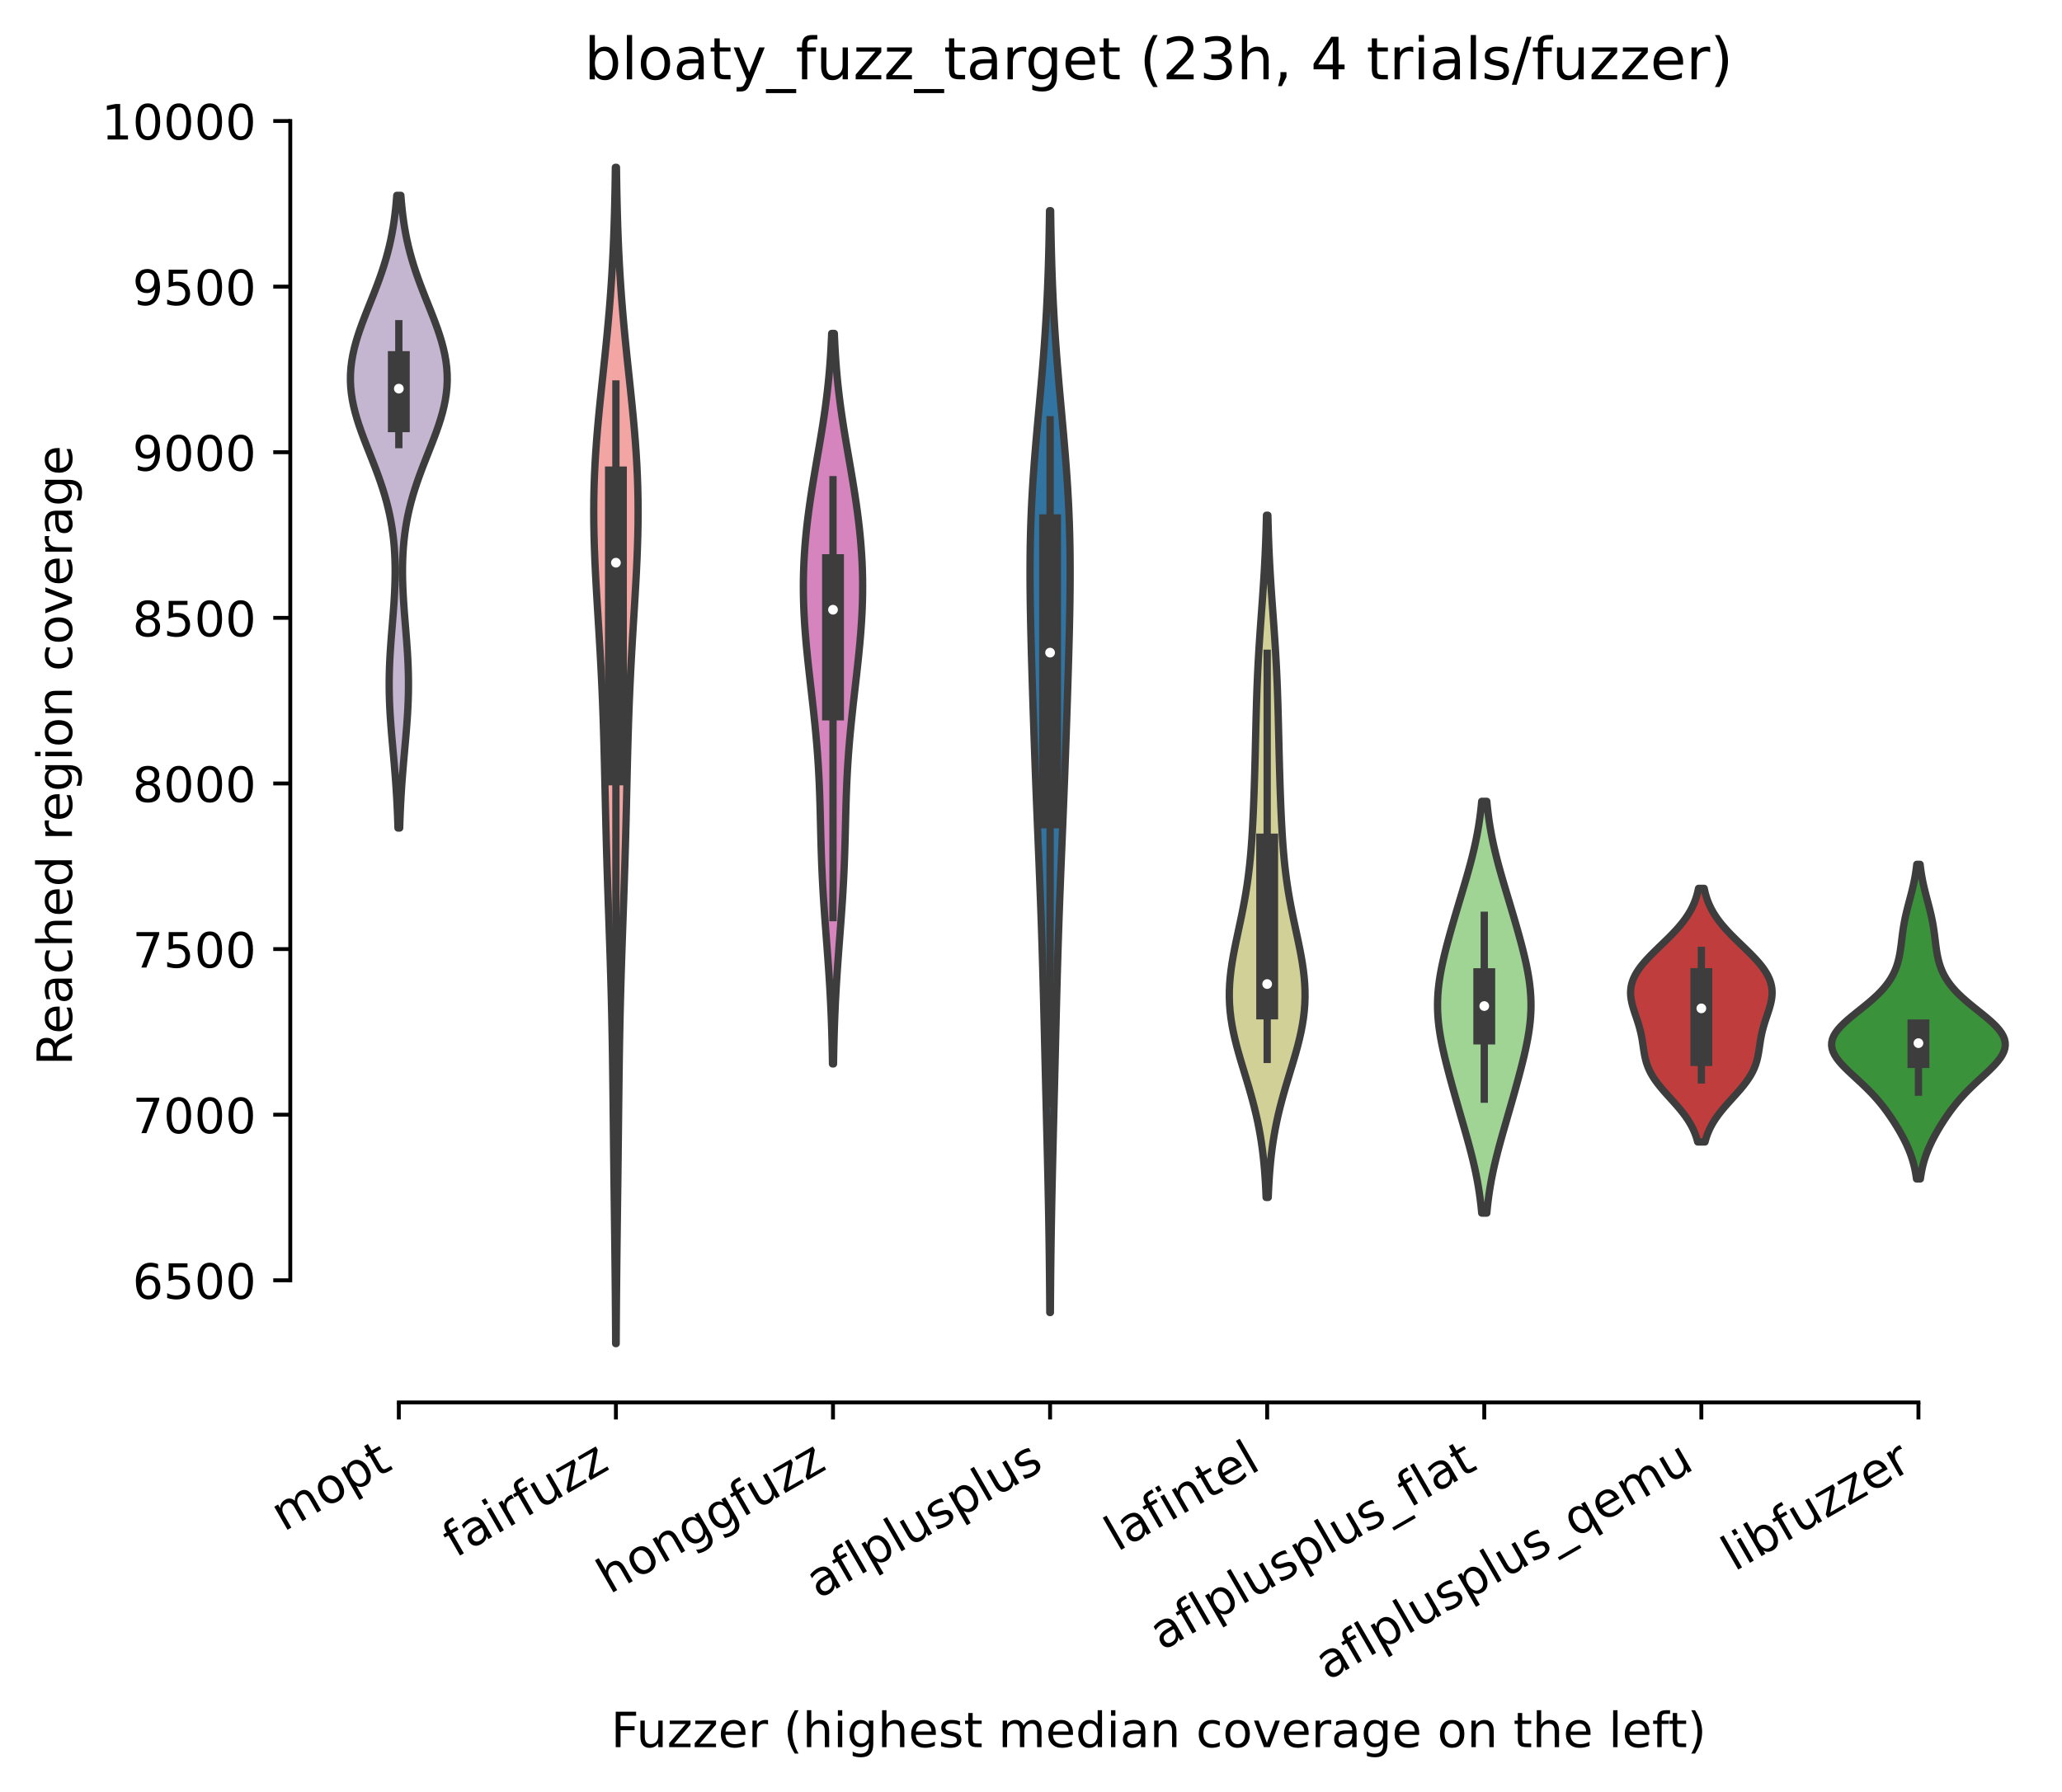 <?xml version="1.0" encoding="utf-8" standalone="no"?>
<!DOCTYPE svg PUBLIC "-//W3C//DTD SVG 1.1//EN"
  "http://www.w3.org/Graphics/SVG/1.1/DTD/svg11.dtd">
<!-- Created with matplotlib (https://matplotlib.org/) -->
<svg height="368.607pt" version="1.1" viewBox="0 0 424.011 368.607" width="424.011pt" xmlns="http://www.w3.org/2000/svg" xmlns:xlink="http://www.w3.org/1999/xlink">
 <defs>
  <style type="text/css">*{stroke-linecap:butt;stroke-linejoin:round;}</style>
 </defs>
 <g id="figure_1">
  <g id="patch_1">
   <path d="M 0 368.607 
L 424.011 368.607 
L 424.011 0 
L 0 0 
z
" style="fill:#ffffff;"/>
  </g>
  <g id="axes_1">
   <g id="patch_2">
    <path d="M 59.691 288.43 
L 416.811 288.43 
L 416.811 22.318 
L 59.691 22.318 
z
" style="fill:#ffffff;"/>
   </g>
   <g id="PolyCollection_1">
    <defs>
     <path d="M 82.187 -198.309 
L 81.834 -198.309 
L 81.792 -199.624 
L 81.744 -200.938 
L 81.688 -202.252 
L 81.623 -203.567 
L 81.55 -204.881 
L 81.469 -206.196 
L 81.38 -207.51 
L 81.283 -208.824 
L 81.178 -210.139 
L 81.068 -211.453 
L 80.954 -212.768 
L 80.837 -214.082 
L 80.719 -215.396 
L 80.603 -216.711 
L 80.492 -218.025 
L 80.387 -219.339 
L 80.291 -220.654 
L 80.207 -221.968 
L 80.137 -223.283 
L 80.083 -224.597 
L 80.046 -225.911 
L 80.027 -227.226 
L 80.027 -228.54 
L 80.045 -229.854 
L 80.082 -231.169 
L 80.136 -232.483 
L 80.204 -233.798 
L 80.286 -235.112 
L 80.378 -236.426 
L 80.478 -237.741 
L 80.583 -239.055 
L 80.69 -240.37 
L 80.796 -241.684 
L 80.897 -242.998 
L 80.991 -244.313 
L 81.074 -245.627 
L 81.145 -246.941 
L 81.199 -248.256 
L 81.236 -249.57 
L 81.252 -250.885 
L 81.245 -252.199 
L 81.213 -253.513 
L 81.154 -254.828 
L 81.066 -256.142 
L 80.946 -257.456 
L 80.794 -258.771 
L 80.608 -260.085 
L 80.386 -261.4 
L 80.127 -262.714 
L 79.832 -264.028 
L 79.499 -265.343 
L 79.132 -266.657 
L 78.73 -267.972 
L 78.296 -269.286 
L 77.835 -270.6 
L 77.35 -271.915 
L 76.846 -273.229 
L 76.33 -274.543 
L 75.81 -275.858 
L 75.292 -277.172 
L 74.785 -278.487 
L 74.297 -279.801 
L 73.838 -281.115 
L 73.416 -282.43 
L 73.039 -283.744 
L 72.714 -285.058 
L 72.448 -286.373 
L 72.247 -287.687 
L 72.115 -289.002 
L 72.056 -290.316 
L 72.069 -291.63 
L 72.155 -292.945 
L 72.313 -294.259 
L 72.539 -295.574 
L 72.828 -296.888 
L 73.174 -298.202 
L 73.57 -299.517 
L 74.009 -300.831 
L 74.483 -302.145 
L 74.982 -303.46 
L 75.498 -304.774 
L 76.022 -306.089 
L 76.546 -307.403 
L 77.064 -308.717 
L 77.567 -310.032 
L 78.05 -311.346 
L 78.509 -312.66 
L 78.939 -313.975 
L 79.339 -315.289 
L 79.705 -316.604 
L 80.037 -317.918 
L 80.335 -319.232 
L 80.6 -320.547 
L 80.833 -321.861 
L 81.036 -323.176 
L 81.211 -324.49 
L 81.36 -325.804 
L 81.485 -327.119 
L 81.59 -328.433 
L 82.431 -328.433 
L 82.431 -328.433 
L 82.536 -327.119 
L 82.662 -325.804 
L 82.811 -324.49 
L 82.985 -323.176 
L 83.188 -321.861 
L 83.421 -320.547 
L 83.686 -319.232 
L 83.984 -317.918 
L 84.317 -316.604 
L 84.683 -315.289 
L 85.082 -313.975 
L 85.512 -312.66 
L 85.971 -311.346 
L 86.455 -310.032 
L 86.958 -308.717 
L 87.475 -307.403 
L 87.999 -306.089 
L 88.524 -304.774 
L 89.039 -303.46 
L 89.538 -302.145 
L 90.012 -300.831 
L 90.451 -299.517 
L 90.848 -298.202 
L 91.194 -296.888 
L 91.483 -295.574 
L 91.708 -294.259 
L 91.866 -292.945 
L 91.952 -291.63 
L 91.966 -290.316 
L 91.906 -289.002 
L 91.774 -287.687 
L 91.573 -286.373 
L 91.308 -285.058 
L 90.983 -283.744 
L 90.605 -282.43 
L 90.183 -281.115 
L 89.724 -279.801 
L 89.236 -278.487 
L 88.729 -277.172 
L 88.211 -275.858 
L 87.691 -274.543 
L 87.175 -273.229 
L 86.672 -271.915 
L 86.186 -270.6 
L 85.725 -269.286 
L 85.292 -267.972 
L 84.89 -266.657 
L 84.522 -265.343 
L 84.19 -264.028 
L 83.894 -262.714 
L 83.636 -261.4 
L 83.414 -260.085 
L 83.227 -258.771 
L 83.075 -257.456 
L 82.955 -256.142 
L 82.867 -254.828 
L 82.808 -253.513 
L 82.776 -252.199 
L 82.769 -250.885 
L 82.785 -249.57 
L 82.822 -248.256 
L 82.877 -246.941 
L 82.947 -245.627 
L 83.031 -244.313 
L 83.124 -242.998 
L 83.225 -241.684 
L 83.331 -240.37 
L 83.438 -239.055 
L 83.543 -237.741 
L 83.643 -236.426 
L 83.735 -235.112 
L 83.817 -233.798 
L 83.886 -232.483 
L 83.939 -231.169 
L 83.976 -229.854 
L 83.994 -228.54 
L 83.994 -227.226 
L 83.976 -225.911 
L 83.939 -224.597 
L 83.884 -223.283 
L 83.814 -221.968 
L 83.73 -220.654 
L 83.635 -219.339 
L 83.53 -218.025 
L 83.418 -216.711 
L 83.302 -215.396 
L 83.184 -214.082 
L 83.067 -212.768 
L 82.953 -211.453 
L 82.843 -210.139 
L 82.739 -208.824 
L 82.641 -207.51 
L 82.552 -206.196 
L 82.471 -204.881 
L 82.398 -203.567 
L 82.334 -202.252 
L 82.277 -200.938 
L 82.229 -199.624 
L 82.187 -198.309 
z
" id="ma3c844f8f8" style="stroke:#3d3d3d;stroke-width:1.5;"/>
    </defs>
    <g clip-path="url(#pe5fef5739c)">
     <use style="fill:#c4b5d0;stroke:#3d3d3d;stroke-width:1.5;" x="0" xlink:href="#ma3c844f8f8" y="368.607"/>
    </g>
   </g>
   <g id="PolyCollection_2">
    <defs>
     <path d="M 126.705 -92.273 
L 126.596 -92.273 
L 126.583 -94.717 
L 126.568 -97.16 
L 126.55 -99.604 
L 126.531 -102.048 
L 126.509 -104.491 
L 126.484 -106.935 
L 126.458 -109.379 
L 126.43 -111.822 
L 126.4 -114.266 
L 126.37 -116.709 
L 126.339 -119.153 
L 126.307 -121.597 
L 126.276 -124.04 
L 126.246 -126.484 
L 126.216 -128.928 
L 126.187 -131.371 
L 126.159 -133.815 
L 126.132 -136.259 
L 126.105 -138.702 
L 126.077 -141.146 
L 126.05 -143.589 
L 126.02 -146.033 
L 125.988 -148.477 
L 125.954 -150.92 
L 125.915 -153.364 
L 125.871 -155.808 
L 125.823 -158.251 
L 125.769 -160.695 
L 125.709 -163.139 
L 125.644 -165.582 
L 125.573 -168.026 
L 125.498 -170.469 
L 125.419 -172.913 
L 125.336 -175.357 
L 125.251 -177.8 
L 125.166 -180.244 
L 125.08 -182.688 
L 124.997 -185.131 
L 124.915 -187.575 
L 124.837 -190.019 
L 124.762 -192.462 
L 124.692 -194.906 
L 124.626 -197.349 
L 124.564 -199.793 
L 124.505 -202.237 
L 124.448 -204.68 
L 124.392 -207.124 
L 124.336 -209.568 
L 124.277 -212.011 
L 124.215 -214.455 
L 124.148 -216.899 
L 124.073 -219.342 
L 123.99 -221.786 
L 123.898 -224.229 
L 123.795 -226.673 
L 123.683 -229.117 
L 123.56 -231.56 
L 123.428 -234.004 
L 123.288 -236.448 
L 123.143 -238.891 
L 122.994 -241.335 
L 122.844 -243.779 
L 122.698 -246.222 
L 122.558 -248.666 
L 122.43 -251.109 
L 122.316 -253.553 
L 122.221 -255.997 
L 122.15 -258.44 
L 122.104 -260.884 
L 122.089 -263.328 
L 122.104 -265.771 
L 122.153 -268.215 
L 122.235 -270.659 
L 122.35 -273.102 
L 122.497 -275.546 
L 122.672 -277.989 
L 122.872 -280.433 
L 123.094 -282.877 
L 123.332 -285.32 
L 123.583 -287.764 
L 123.841 -290.208 
L 124.101 -292.651 
L 124.358 -295.095 
L 124.609 -297.539 
L 124.849 -299.982 
L 125.076 -302.426 
L 125.288 -304.869 
L 125.482 -307.313 
L 125.658 -309.757 
L 125.816 -312.2 
L 125.955 -314.644 
L 126.077 -317.088 
L 126.182 -319.531 
L 126.271 -321.975 
L 126.346 -324.419 
L 126.409 -326.862 
L 126.461 -329.306 
L 126.503 -331.749 
L 126.537 -334.193 
L 126.765 -334.193 
L 126.765 -334.193 
L 126.798 -331.749 
L 126.84 -329.306 
L 126.892 -326.862 
L 126.955 -324.419 
L 127.03 -321.975 
L 127.119 -319.531 
L 127.224 -317.088 
L 127.346 -314.644 
L 127.485 -312.2 
L 127.643 -309.757 
L 127.819 -307.313 
L 128.014 -304.869 
L 128.225 -302.426 
L 128.452 -299.982 
L 128.693 -297.539 
L 128.943 -295.095 
L 129.201 -292.651 
L 129.461 -290.208 
L 129.718 -287.764 
L 129.969 -285.32 
L 130.208 -282.877 
L 130.429 -280.433 
L 130.63 -277.989 
L 130.805 -275.546 
L 130.951 -273.102 
L 131.066 -270.659 
L 131.148 -268.215 
L 131.197 -265.771 
L 131.213 -263.328 
L 131.197 -260.884 
L 131.152 -258.44 
L 131.08 -255.997 
L 130.985 -253.553 
L 130.872 -251.109 
L 130.743 -248.666 
L 130.603 -246.222 
L 130.457 -243.779 
L 130.307 -241.335 
L 130.158 -238.891 
L 130.013 -236.448 
L 129.873 -234.004 
L 129.741 -231.56 
L 129.618 -229.117 
L 129.506 -226.673 
L 129.403 -224.229 
L 129.311 -221.786 
L 129.228 -219.342 
L 129.154 -216.899 
L 129.086 -214.455 
L 129.024 -212.011 
L 128.966 -209.568 
L 128.909 -207.124 
L 128.854 -204.68 
L 128.797 -202.237 
L 128.738 -199.793 
L 128.675 -197.349 
L 128.609 -194.906 
L 128.539 -192.462 
L 128.465 -190.019 
L 128.386 -187.575 
L 128.305 -185.131 
L 128.221 -182.688 
L 128.135 -180.244 
L 128.05 -177.8 
L 127.965 -175.357 
L 127.883 -172.913 
L 127.803 -170.469 
L 127.728 -168.026 
L 127.657 -165.582 
L 127.592 -163.139 
L 127.532 -160.695 
L 127.478 -158.251 
L 127.43 -155.808 
L 127.386 -153.364 
L 127.348 -150.92 
L 127.313 -148.477 
L 127.281 -146.033 
L 127.252 -143.589 
L 127.224 -141.146 
L 127.197 -138.702 
L 127.17 -136.259 
L 127.142 -133.815 
L 127.114 -131.371 
L 127.085 -128.928 
L 127.056 -126.484 
L 127.025 -124.04 
L 126.994 -121.597 
L 126.962 -119.153 
L 126.931 -116.709 
L 126.901 -114.266 
L 126.871 -111.822 
L 126.843 -109.379 
L 126.817 -106.935 
L 126.793 -104.491 
L 126.771 -102.048 
L 126.751 -99.604 
L 126.733 -97.16 
L 126.718 -94.717 
L 126.705 -92.273 
z
" id="m99d58dc225" style="stroke:#3d3d3d;stroke-width:1.5;"/>
    </defs>
    <g clip-path="url(#pe5fef5739c)">
     <use style="fill:#f2a5a3;stroke:#3d3d3d;stroke-width:1.5;" x="0" xlink:href="#m99d58dc225" y="368.607"/>
    </g>
   </g>
   <g id="PolyCollection_3">
    <defs>
     <path d="M 171.397 -149.797 
L 171.184 -149.797 
L 171.158 -151.315 
L 171.128 -152.832 
L 171.092 -154.35 
L 171.051 -155.867 
L 171.003 -157.385 
L 170.948 -158.903 
L 170.886 -160.42 
L 170.818 -161.938 
L 170.742 -163.455 
L 170.659 -164.973 
L 170.569 -166.49 
L 170.473 -168.008 
L 170.371 -169.525 
L 170.264 -171.043 
L 170.153 -172.561 
L 170.04 -174.078 
L 169.925 -175.596 
L 169.809 -177.113 
L 169.695 -178.631 
L 169.584 -180.148 
L 169.477 -181.666 
L 169.375 -183.183 
L 169.279 -184.701 
L 169.19 -186.219 
L 169.11 -187.736 
L 169.037 -189.254 
L 168.972 -190.771 
L 168.915 -192.289 
L 168.864 -193.806 
L 168.819 -195.324 
L 168.779 -196.841 
L 168.741 -198.359 
L 168.703 -199.876 
L 168.665 -201.394 
L 168.623 -202.912 
L 168.576 -204.429 
L 168.522 -205.947 
L 168.46 -207.464 
L 168.388 -208.982 
L 168.305 -210.499 
L 168.211 -212.017 
L 168.105 -213.534 
L 167.988 -215.052 
L 167.859 -216.57 
L 167.721 -218.087 
L 167.573 -219.605 
L 167.416 -221.122 
L 167.254 -222.64 
L 167.085 -224.157 
L 166.914 -225.675 
L 166.74 -227.192 
L 166.567 -228.71 
L 166.396 -230.227 
L 166.229 -231.745 
L 166.067 -233.263 
L 165.914 -234.78 
L 165.771 -236.298 
L 165.639 -237.815 
L 165.522 -239.333 
L 165.42 -240.85 
L 165.335 -242.368 
L 165.269 -243.885 
L 165.223 -245.403 
L 165.198 -246.921 
L 165.194 -248.438 
L 165.212 -249.956 
L 165.252 -251.473 
L 165.314 -252.991 
L 165.398 -254.508 
L 165.503 -256.026 
L 165.628 -257.543 
L 165.773 -259.061 
L 165.936 -260.579 
L 166.117 -262.096 
L 166.314 -263.614 
L 166.526 -265.131 
L 166.751 -266.649 
L 166.988 -268.166 
L 167.235 -269.684 
L 167.488 -271.201 
L 167.747 -272.719 
L 168.009 -274.236 
L 168.271 -275.754 
L 168.531 -277.272 
L 168.787 -278.789 
L 169.035 -280.307 
L 169.273 -281.824 
L 169.501 -283.342 
L 169.715 -284.859 
L 169.915 -286.377 
L 170.1 -287.894 
L 170.268 -289.412 
L 170.42 -290.93 
L 170.557 -292.447 
L 170.677 -293.965 
L 170.782 -295.482 
L 170.873 -297 
L 170.951 -298.517 
L 171.017 -300.035 
L 171.564 -300.035 
L 171.564 -300.035 
L 171.63 -298.517 
L 171.708 -297 
L 171.799 -295.482 
L 171.904 -293.965 
L 172.025 -292.447 
L 172.161 -290.93 
L 172.313 -289.412 
L 172.482 -287.894 
L 172.666 -286.377 
L 172.866 -284.859 
L 173.081 -283.342 
L 173.308 -281.824 
L 173.547 -280.307 
L 173.795 -278.789 
L 174.05 -277.272 
L 174.31 -275.754 
L 174.572 -274.236 
L 174.834 -272.719 
L 175.093 -271.201 
L 175.347 -269.684 
L 175.593 -268.166 
L 175.83 -266.649 
L 176.055 -265.131 
L 176.267 -263.614 
L 176.464 -262.096 
L 176.645 -260.579 
L 176.808 -259.061 
L 176.953 -257.543 
L 177.078 -256.026 
L 177.183 -254.508 
L 177.267 -252.991 
L 177.329 -251.473 
L 177.369 -249.956 
L 177.387 -248.438 
L 177.383 -246.921 
L 177.358 -245.403 
L 177.312 -243.885 
L 177.246 -242.368 
L 177.161 -240.85 
L 177.059 -239.333 
L 176.942 -237.815 
L 176.811 -236.298 
L 176.667 -234.78 
L 176.514 -233.263 
L 176.353 -231.745 
L 176.185 -230.227 
L 176.014 -228.71 
L 175.841 -227.192 
L 175.667 -225.675 
L 175.496 -224.157 
L 175.328 -222.64 
L 175.165 -221.122 
L 175.009 -219.605 
L 174.861 -218.087 
L 174.722 -216.57 
L 174.594 -215.052 
L 174.476 -213.534 
L 174.371 -212.017 
L 174.276 -210.499 
L 174.194 -208.982 
L 174.121 -207.464 
L 174.059 -205.947 
L 174.005 -204.429 
L 173.958 -202.912 
L 173.917 -201.394 
L 173.878 -199.876 
L 173.841 -198.359 
L 173.803 -196.841 
L 173.762 -195.324 
L 173.717 -193.806 
L 173.667 -192.289 
L 173.609 -190.771 
L 173.544 -189.254 
L 173.472 -187.736 
L 173.391 -186.219 
L 173.302 -184.701 
L 173.207 -183.183 
L 173.104 -181.666 
L 172.997 -180.148 
L 172.886 -178.631 
L 172.772 -177.113 
L 172.657 -175.596 
L 172.541 -174.078 
L 172.428 -172.561 
L 172.317 -171.043 
L 172.21 -169.525 
L 172.108 -168.008 
L 172.012 -166.49 
L 171.922 -164.973 
L 171.839 -163.455 
L 171.763 -161.938 
L 171.695 -160.42 
L 171.633 -158.903 
L 171.579 -157.385 
L 171.531 -155.867 
L 171.489 -154.35 
L 171.453 -152.832 
L 171.423 -151.315 
L 171.397 -149.797 
z
" id="m08dda14934" style="stroke:#3d3d3d;stroke-width:1.5;"/>
    </defs>
    <g clip-path="url(#pe5fef5739c)">
     <use style="fill:#d684bd;stroke:#3d3d3d;stroke-width:1.5;" x="0" xlink:href="#m08dda14934" y="368.607"/>
    </g>
   </g>
   <g id="PolyCollection_4">
    <defs>
     <path d="M 215.992 -98.666 
L 215.869 -98.666 
L 215.854 -100.955 
L 215.837 -103.244 
L 215.816 -105.533 
L 215.793 -107.822 
L 215.766 -110.111 
L 215.735 -112.4 
L 215.701 -114.689 
L 215.664 -116.978 
L 215.624 -119.267 
L 215.58 -121.556 
L 215.533 -123.845 
L 215.484 -126.134 
L 215.432 -128.423 
L 215.379 -130.712 
L 215.324 -133.001 
L 215.268 -135.29 
L 215.212 -137.579 
L 215.155 -139.868 
L 215.098 -142.157 
L 215.041 -144.446 
L 214.985 -146.735 
L 214.929 -149.024 
L 214.873 -151.314 
L 214.818 -153.603 
L 214.763 -155.892 
L 214.707 -158.181 
L 214.65 -160.47 
L 214.593 -162.759 
L 214.534 -165.048 
L 214.472 -167.337 
L 214.408 -169.626 
L 214.341 -171.915 
L 214.271 -174.204 
L 214.198 -176.493 
L 214.12 -178.782 
L 214.039 -181.071 
L 213.955 -183.36 
L 213.868 -185.649 
L 213.778 -187.938 
L 213.686 -190.227 
L 213.593 -192.516 
L 213.498 -194.805 
L 213.404 -197.094 
L 213.31 -199.383 
L 213.216 -201.672 
L 213.124 -203.961 
L 213.034 -206.25 
L 212.945 -208.539 
L 212.859 -210.828 
L 212.774 -213.117 
L 212.692 -215.406 
L 212.612 -217.695 
L 212.534 -219.984 
L 212.457 -222.273 
L 212.382 -224.562 
L 212.309 -226.851 
L 212.238 -229.141 
L 212.169 -231.43 
L 212.103 -233.719 
L 212.04 -236.008 
L 211.982 -238.297 
L 211.929 -240.586 
L 211.884 -242.875 
L 211.847 -245.164 
L 211.82 -247.453 
L 211.806 -249.742 
L 211.806 -252.031 
L 211.821 -254.32 
L 211.854 -256.609 
L 211.905 -258.898 
L 211.976 -261.187 
L 212.066 -263.476 
L 212.176 -265.765 
L 212.305 -268.054 
L 212.452 -270.343 
L 212.616 -272.632 
L 212.794 -274.921 
L 212.984 -277.21 
L 213.183 -279.499 
L 213.388 -281.788 
L 213.596 -284.077 
L 213.805 -286.366 
L 214.01 -288.655 
L 214.21 -290.944 
L 214.401 -293.233 
L 214.583 -295.522 
L 214.754 -297.811 
L 214.911 -300.1 
L 215.056 -302.389 
L 215.186 -304.678 
L 215.303 -306.968 
L 215.406 -309.257 
L 215.496 -311.546 
L 215.574 -313.835 
L 215.641 -316.124 
L 215.697 -318.413 
L 215.744 -320.702 
L 215.783 -322.991 
L 215.815 -325.28 
L 216.046 -325.28 
L 216.046 -325.28 
L 216.078 -322.991 
L 216.117 -320.702 
L 216.164 -318.413 
L 216.221 -316.124 
L 216.287 -313.835 
L 216.365 -311.546 
L 216.455 -309.257 
L 216.558 -306.968 
L 216.675 -304.678 
L 216.805 -302.389 
L 216.95 -300.1 
L 217.108 -297.811 
L 217.278 -295.522 
L 217.46 -293.233 
L 217.652 -290.944 
L 217.851 -288.655 
L 218.057 -286.366 
L 218.265 -284.077 
L 218.473 -281.788 
L 218.678 -279.499 
L 218.877 -277.21 
L 219.067 -274.921 
L 219.245 -272.632 
L 219.409 -270.343 
L 219.556 -268.054 
L 219.685 -265.765 
L 219.795 -263.476 
L 219.886 -261.187 
L 219.956 -258.898 
L 220.007 -256.609 
L 220.04 -254.32 
L 220.055 -252.031 
L 220.055 -249.742 
L 220.041 -247.453 
L 220.014 -245.164 
L 219.977 -242.875 
L 219.932 -240.586 
L 219.879 -238.297 
L 219.821 -236.008 
L 219.759 -233.719 
L 219.692 -231.43 
L 219.624 -229.141 
L 219.552 -226.851 
L 219.479 -224.562 
L 219.404 -222.273 
L 219.328 -219.984 
L 219.249 -217.695 
L 219.169 -215.406 
L 219.087 -213.117 
L 219.002 -210.828 
L 218.916 -208.539 
L 218.828 -206.25 
L 218.737 -203.961 
L 218.645 -201.672 
L 218.552 -199.383 
L 218.457 -197.094 
L 218.363 -194.805 
L 218.268 -192.516 
L 218.175 -190.227 
L 218.083 -187.938 
L 217.993 -185.649 
L 217.906 -183.36 
L 217.822 -181.071 
L 217.741 -178.782 
L 217.664 -176.493 
L 217.59 -174.204 
L 217.52 -171.915 
L 217.453 -169.626 
L 217.389 -167.337 
L 217.328 -165.048 
L 217.268 -162.759 
L 217.211 -160.47 
L 217.154 -158.181 
L 217.099 -155.892 
L 217.043 -153.603 
L 216.988 -151.314 
L 216.932 -149.024 
L 216.876 -146.735 
L 216.82 -144.446 
L 216.763 -142.157 
L 216.706 -139.868 
L 216.65 -137.579 
L 216.593 -135.29 
L 216.537 -133.001 
L 216.482 -130.712 
L 216.429 -128.423 
L 216.377 -126.134 
L 216.328 -123.845 
L 216.281 -121.556 
L 216.238 -119.267 
L 216.197 -116.978 
L 216.16 -114.689 
L 216.126 -112.4 
L 216.096 -110.111 
L 216.069 -107.822 
L 216.045 -105.533 
L 216.025 -103.244 
L 216.007 -100.955 
L 215.992 -98.666 
z
" id="m990cd90519" style="stroke:#3d3d3d;stroke-width:1.5;"/>
    </defs>
    <g clip-path="url(#pe5fef5739c)">
     <use style="fill:#3274a1;stroke:#3d3d3d;stroke-width:1.5;" x="0" xlink:href="#m990cd90519" y="368.607"/>
    </g>
   </g>
   <g id="PolyCollection_5">
    <defs>
     <path d="M 260.79 -122.336 
L 260.351 -122.336 
L 260.291 -123.753 
L 260.218 -125.17 
L 260.129 -126.588 
L 260.023 -128.005 
L 259.896 -129.422 
L 259.748 -130.839 
L 259.575 -132.257 
L 259.377 -133.674 
L 259.15 -135.091 
L 258.895 -136.508 
L 258.61 -137.926 
L 258.297 -139.343 
L 257.956 -140.76 
L 257.589 -142.177 
L 257.199 -143.595 
L 256.791 -145.012 
L 256.368 -146.429 
L 255.939 -147.846 
L 255.508 -149.264 
L 255.085 -150.681 
L 254.675 -152.098 
L 254.289 -153.515 
L 253.933 -154.933 
L 253.615 -156.35 
L 253.341 -157.767 
L 253.118 -159.184 
L 252.949 -160.602 
L 252.838 -162.019 
L 252.786 -163.436 
L 252.792 -164.853 
L 252.855 -166.271 
L 252.971 -167.688 
L 253.134 -169.105 
L 253.34 -170.522 
L 253.58 -171.94 
L 253.848 -173.357 
L 254.135 -174.774 
L 254.435 -176.191 
L 254.739 -177.609 
L 255.042 -179.026 
L 255.337 -180.443 
L 255.62 -181.86 
L 255.887 -183.278 
L 256.135 -184.695 
L 256.363 -186.112 
L 256.569 -187.529 
L 256.755 -188.947 
L 256.921 -190.364 
L 257.068 -191.781 
L 257.197 -193.198 
L 257.312 -194.616 
L 257.413 -196.033 
L 257.503 -197.45 
L 257.583 -198.867 
L 257.656 -200.285 
L 257.721 -201.702 
L 257.781 -203.119 
L 257.836 -204.536 
L 257.887 -205.954 
L 257.934 -207.371 
L 257.978 -208.788 
L 258.02 -210.205 
L 258.059 -211.623 
L 258.096 -213.04 
L 258.131 -214.457 
L 258.165 -215.874 
L 258.199 -217.292 
L 258.233 -218.709 
L 258.267 -220.126 
L 258.304 -221.543 
L 258.343 -222.961 
L 258.385 -224.378 
L 258.431 -225.795 
L 258.483 -227.212 
L 258.54 -228.63 
L 258.602 -230.047 
L 258.672 -231.464 
L 258.747 -232.881 
L 258.829 -234.299 
L 258.916 -235.716 
L 259.008 -237.133 
L 259.105 -238.55 
L 259.205 -239.968 
L 259.307 -241.385 
L 259.41 -242.802 
L 259.513 -244.219 
L 259.614 -245.637 
L 259.712 -247.054 
L 259.807 -248.471 
L 259.897 -249.888 
L 259.981 -251.306 
L 260.06 -252.723 
L 260.131 -254.14 
L 260.196 -255.557 
L 260.255 -256.975 
L 260.306 -258.392 
L 260.352 -259.809 
L 260.391 -261.226 
L 260.424 -262.644 
L 260.717 -262.644 
L 260.717 -262.644 
L 260.75 -261.226 
L 260.79 -259.809 
L 260.835 -258.392 
L 260.886 -256.975 
L 260.945 -255.557 
L 261.01 -254.14 
L 261.082 -252.723 
L 261.16 -251.306 
L 261.244 -249.888 
L 261.334 -248.471 
L 261.429 -247.054 
L 261.527 -245.637 
L 261.629 -244.219 
L 261.731 -242.802 
L 261.834 -241.385 
L 261.936 -239.968 
L 262.036 -238.55 
L 262.133 -237.133 
L 262.225 -235.716 
L 262.313 -234.299 
L 262.394 -232.881 
L 262.47 -231.464 
L 262.539 -230.047 
L 262.602 -228.63 
L 262.659 -227.212 
L 262.71 -225.795 
L 262.756 -224.378 
L 262.799 -222.961 
L 262.838 -221.543 
L 262.874 -220.126 
L 262.909 -218.709 
L 262.942 -217.292 
L 262.976 -215.874 
L 263.01 -214.457 
L 263.045 -213.04 
L 263.082 -211.623 
L 263.121 -210.205 
L 263.163 -208.788 
L 263.207 -207.371 
L 263.254 -205.954 
L 263.305 -204.536 
L 263.36 -203.119 
L 263.42 -201.702 
L 263.486 -200.285 
L 263.558 -198.867 
L 263.638 -197.45 
L 263.728 -196.033 
L 263.829 -194.616 
L 263.944 -193.198 
L 264.074 -191.781 
L 264.22 -190.364 
L 264.386 -188.947 
L 264.572 -187.529 
L 264.778 -186.112 
L 265.006 -184.695 
L 265.254 -183.278 
L 265.521 -181.86 
L 265.804 -180.443 
L 266.099 -179.026 
L 266.402 -177.609 
L 266.706 -176.191 
L 267.006 -174.774 
L 267.293 -173.357 
L 267.561 -171.94 
L 267.802 -170.522 
L 268.007 -169.105 
L 268.171 -167.688 
L 268.286 -166.271 
L 268.349 -164.853 
L 268.355 -163.436 
L 268.303 -162.019 
L 268.192 -160.602 
L 268.023 -159.184 
L 267.8 -157.767 
L 267.527 -156.35 
L 267.208 -154.933 
L 266.852 -153.515 
L 266.466 -152.098 
L 266.057 -150.681 
L 265.633 -149.264 
L 265.202 -147.846 
L 264.773 -146.429 
L 264.351 -145.012 
L 263.942 -143.595 
L 263.553 -142.177 
L 263.185 -140.76 
L 262.844 -139.343 
L 262.531 -137.926 
L 262.246 -136.508 
L 261.991 -135.091 
L 261.765 -133.674 
L 261.566 -132.257 
L 261.393 -130.839 
L 261.245 -129.422 
L 261.118 -128.005 
L 261.012 -126.588 
L 260.923 -125.17 
L 260.85 -123.753 
L 260.79 -122.336 
z
" id="mfc87d7836b" style="stroke:#3d3d3d;stroke-width:1.5;"/>
    </defs>
    <g clip-path="url(#pe5fef5739c)">
     <use style="fill:#d1d197;stroke:#3d3d3d;stroke-width:1.5;" x="0" xlink:href="#mfc87d7836b" y="368.607"/>
    </g>
   </g>
   <g id="PolyCollection_6">
    <defs>
     <path d="M 305.735 -119.116 
L 304.687 -119.116 
L 304.604 -119.971 
L 304.513 -120.827 
L 304.411 -121.682 
L 304.299 -122.538 
L 304.177 -123.393 
L 304.043 -124.249 
L 303.899 -125.104 
L 303.744 -125.96 
L 303.578 -126.815 
L 303.402 -127.67 
L 303.216 -128.526 
L 303.02 -129.381 
L 302.816 -130.237 
L 302.603 -131.092 
L 302.383 -131.948 
L 302.156 -132.803 
L 301.924 -133.658 
L 301.687 -134.514 
L 301.447 -135.369 
L 301.204 -136.225 
L 300.959 -137.08 
L 300.712 -137.936 
L 300.465 -138.791 
L 300.218 -139.646 
L 299.972 -140.502 
L 299.727 -141.357 
L 299.483 -142.213 
L 299.24 -143.068 
L 299 -143.924 
L 298.761 -144.779 
L 298.525 -145.634 
L 298.292 -146.49 
L 298.061 -147.345 
L 297.835 -148.201 
L 297.612 -149.056 
L 297.395 -149.912 
L 297.184 -150.767 
L 296.98 -151.623 
L 296.784 -152.478 
L 296.599 -153.333 
L 296.424 -154.189 
L 296.262 -155.044 
L 296.115 -155.9 
L 295.984 -156.755 
L 295.87 -157.611 
L 295.774 -158.466 
L 295.699 -159.321 
L 295.644 -160.177 
L 295.611 -161.032 
L 295.6 -161.888 
L 295.611 -162.743 
L 295.644 -163.599 
L 295.699 -164.454 
L 295.775 -165.309 
L 295.871 -166.165 
L 295.986 -167.02 
L 296.119 -167.876 
L 296.268 -168.731 
L 296.433 -169.587 
L 296.61 -170.442 
L 296.8 -171.297 
L 297 -172.153 
L 297.21 -173.008 
L 297.428 -173.864 
L 297.652 -174.719 
L 297.883 -175.575 
L 298.118 -176.43 
L 298.359 -177.285 
L 298.602 -178.141 
L 298.849 -178.996 
L 299.099 -179.852 
L 299.351 -180.707 
L 299.605 -181.563 
L 299.86 -182.418 
L 300.117 -183.274 
L 300.373 -184.129 
L 300.629 -184.984 
L 300.884 -185.84 
L 301.138 -186.695 
L 301.389 -187.551 
L 301.636 -188.406 
L 301.88 -189.262 
L 302.118 -190.117 
L 302.35 -190.972 
L 302.574 -191.828 
L 302.791 -192.683 
L 303 -193.539 
L 303.199 -194.394 
L 303.388 -195.25 
L 303.567 -196.105 
L 303.734 -196.96 
L 303.891 -197.816 
L 304.037 -198.671 
L 304.171 -199.527 
L 304.295 -200.382 
L 304.408 -201.238 
L 304.51 -202.093 
L 304.602 -202.948 
L 304.685 -203.804 
L 305.736 -203.804 
L 305.736 -203.804 
L 305.819 -202.948 
L 305.911 -202.093 
L 306.014 -201.238 
L 306.126 -200.382 
L 306.25 -199.527 
L 306.384 -198.671 
L 306.53 -197.816 
L 306.687 -196.96 
L 306.855 -196.105 
L 307.033 -195.25 
L 307.222 -194.394 
L 307.421 -193.539 
L 307.63 -192.683 
L 307.847 -191.828 
L 308.072 -190.972 
L 308.304 -190.117 
L 308.542 -189.262 
L 308.785 -188.406 
L 309.032 -187.551 
L 309.283 -186.695 
L 309.537 -185.84 
L 309.792 -184.984 
L 310.048 -184.129 
L 310.305 -183.274 
L 310.561 -182.418 
L 310.816 -181.563 
L 311.07 -180.707 
L 311.322 -179.852 
L 311.572 -178.996 
L 311.819 -178.141 
L 312.063 -177.285 
L 312.303 -176.43 
L 312.538 -175.575 
L 312.769 -174.719 
L 312.994 -173.864 
L 313.211 -173.008 
L 313.421 -172.153 
L 313.621 -171.297 
L 313.811 -170.442 
L 313.989 -169.587 
L 314.153 -168.731 
L 314.302 -167.876 
L 314.435 -167.02 
L 314.55 -166.165 
L 314.646 -165.309 
L 314.722 -164.454 
L 314.777 -163.599 
L 314.81 -162.743 
L 314.821 -161.888 
L 314.81 -161.032 
L 314.777 -160.177 
L 314.723 -159.321 
L 314.647 -158.466 
L 314.552 -157.611 
L 314.438 -156.755 
L 314.306 -155.9 
L 314.159 -155.044 
L 313.997 -154.189 
L 313.823 -153.333 
L 313.637 -152.478 
L 313.441 -151.623 
L 313.237 -150.767 
L 313.026 -149.912 
L 312.809 -149.056 
L 312.587 -148.201 
L 312.36 -147.345 
L 312.13 -146.49 
L 311.896 -145.634 
L 311.66 -144.779 
L 311.422 -143.924 
L 311.181 -143.068 
L 310.939 -142.213 
L 310.695 -141.357 
L 310.449 -140.502 
L 310.203 -139.646 
L 309.956 -138.791 
L 309.709 -137.936 
L 309.463 -137.08 
L 309.217 -136.225 
L 308.974 -135.369 
L 308.734 -134.514 
L 308.497 -133.658 
L 308.265 -132.803 
L 308.038 -131.948 
L 307.818 -131.092 
L 307.606 -130.237 
L 307.401 -129.381 
L 307.205 -128.526 
L 307.019 -127.67 
L 306.843 -126.815 
L 306.677 -125.96 
L 306.522 -125.104 
L 306.378 -124.249 
L 306.245 -123.393 
L 306.122 -122.538 
L 306.01 -121.682 
L 305.909 -120.827 
L 305.817 -119.971 
L 305.735 -119.116 
z
" id="mf0a2b40069" style="stroke:#3d3d3d;stroke-width:1.5;"/>
    </defs>
    <g clip-path="url(#pe5fef5739c)">
     <use style="fill:#9fd495;stroke:#3d3d3d;stroke-width:1.5;" x="0" xlink:href="#mf0a2b40069" y="368.607"/>
    </g>
   </g>
   <g id="PolyCollection_7">
    <defs>
     <path d="M 350.602 -133.748 
L 349.099 -133.748 
L 348.956 -134.274 
L 348.791 -134.801 
L 348.604 -135.328 
L 348.394 -135.855 
L 348.158 -136.382 
L 347.897 -136.908 
L 347.609 -137.435 
L 347.295 -137.962 
L 346.955 -138.489 
L 346.589 -139.016 
L 346.199 -139.543 
L 345.787 -140.069 
L 345.355 -140.596 
L 344.906 -141.123 
L 344.445 -141.65 
L 343.974 -142.177 
L 343.497 -142.703 
L 343.021 -143.23 
L 342.548 -143.757 
L 342.085 -144.284 
L 341.635 -144.811 
L 341.203 -145.338 
L 340.792 -145.864 
L 340.407 -146.391 
L 340.049 -146.918 
L 339.722 -147.445 
L 339.426 -147.972 
L 339.162 -148.498 
L 338.929 -149.025 
L 338.727 -149.552 
L 338.552 -150.079 
L 338.404 -150.606 
L 338.277 -151.133 
L 338.168 -151.659 
L 338.074 -152.186 
L 337.99 -152.713 
L 337.911 -153.24 
L 337.833 -153.767 
L 337.753 -154.293 
L 337.667 -154.82 
L 337.573 -155.347 
L 337.467 -155.874 
L 337.35 -156.401 
L 337.219 -156.928 
L 337.076 -157.454 
L 336.921 -157.981 
L 336.756 -158.508 
L 336.584 -159.035 
L 336.407 -159.562 
L 336.23 -160.088 
L 336.056 -160.615 
L 335.89 -161.142 
L 335.736 -161.669 
L 335.599 -162.196 
L 335.483 -162.723 
L 335.392 -163.249 
L 335.33 -163.776 
L 335.301 -164.303 
L 335.308 -164.83 
L 335.353 -165.357 
L 335.439 -165.883 
L 335.566 -166.41 
L 335.736 -166.937 
L 335.948 -167.464 
L 336.202 -167.991 
L 336.497 -168.518 
L 336.831 -169.044 
L 337.202 -169.571 
L 337.607 -170.098 
L 338.043 -170.625 
L 338.508 -171.152 
L 338.996 -171.678 
L 339.504 -172.205 
L 340.028 -172.732 
L 340.564 -173.259 
L 341.107 -173.786 
L 341.653 -174.313 
L 342.199 -174.839 
L 342.739 -175.366 
L 343.271 -175.893 
L 343.79 -176.42 
L 344.294 -176.947 
L 344.781 -177.473 
L 345.246 -178 
L 345.689 -178.527 
L 346.108 -179.054 
L 346.502 -179.581 
L 346.87 -180.108 
L 347.21 -180.634 
L 347.524 -181.161 
L 347.812 -181.688 
L 348.073 -182.215 
L 348.31 -182.742 
L 348.522 -183.268 
L 348.711 -183.795 
L 348.879 -184.322 
L 349.027 -184.849 
L 349.157 -185.376 
L 349.269 -185.903 
L 350.432 -185.903 
L 350.432 -185.903 
L 350.545 -185.376 
L 350.674 -184.849 
L 350.822 -184.322 
L 350.99 -183.795 
L 351.179 -183.268 
L 351.392 -182.742 
L 351.628 -182.215 
L 351.89 -181.688 
L 352.177 -181.161 
L 352.491 -180.634 
L 352.832 -180.108 
L 353.199 -179.581 
L 353.593 -179.054 
L 354.012 -178.527 
L 354.455 -178 
L 354.921 -177.473 
L 355.407 -176.947 
L 355.911 -176.42 
L 356.431 -175.893 
L 356.962 -175.366 
L 357.503 -174.839 
L 358.048 -174.313 
L 358.594 -173.786 
L 359.137 -173.259 
L 359.673 -172.732 
L 360.197 -172.205 
L 360.705 -171.678 
L 361.194 -171.152 
L 361.658 -170.625 
L 362.094 -170.098 
L 362.5 -169.571 
L 362.871 -169.044 
L 363.205 -168.518 
L 363.499 -167.991 
L 363.753 -167.464 
L 363.966 -166.937 
L 364.135 -166.41 
L 364.262 -165.883 
L 364.348 -165.357 
L 364.393 -164.83 
L 364.4 -164.303 
L 364.371 -163.776 
L 364.31 -163.249 
L 364.219 -162.723 
L 364.103 -162.196 
L 363.965 -161.669 
L 363.811 -161.142 
L 363.645 -160.615 
L 363.471 -160.088 
L 363.294 -159.562 
L 363.118 -159.035 
L 362.945 -158.508 
L 362.781 -157.981 
L 362.626 -157.454 
L 362.482 -156.928 
L 362.352 -156.401 
L 362.234 -155.874 
L 362.128 -155.347 
L 362.034 -154.82 
L 361.948 -154.293 
L 361.868 -153.767 
L 361.79 -153.24 
L 361.712 -152.713 
L 361.627 -152.186 
L 361.533 -151.659 
L 361.424 -151.133 
L 361.298 -150.606 
L 361.149 -150.079 
L 360.974 -149.552 
L 360.772 -149.025 
L 360.539 -148.498 
L 360.275 -147.972 
L 359.979 -147.445 
L 359.652 -146.918 
L 359.295 -146.391 
L 358.909 -145.864 
L 358.499 -145.338 
L 358.066 -144.811 
L 357.616 -144.284 
L 357.153 -143.757 
L 356.68 -143.23 
L 356.204 -142.703 
L 355.728 -142.177 
L 355.257 -141.65 
L 354.795 -141.123 
L 354.346 -140.596 
L 353.915 -140.069 
L 353.502 -139.543 
L 353.113 -139.016 
L 352.747 -138.489 
L 352.406 -137.962 
L 352.092 -137.435 
L 351.804 -136.908 
L 351.543 -136.382 
L 351.308 -135.855 
L 351.097 -135.328 
L 350.91 -134.801 
L 350.746 -134.274 
L 350.602 -133.748 
z
" id="m644d137192" style="stroke:#3d3d3d;stroke-width:1.5;"/>
    </defs>
    <g clip-path="url(#pe5fef5739c)">
     <use style="fill:#c03d3e;stroke:#3d3d3d;stroke-width:1.5;" x="0" xlink:href="#m644d137192" y="368.607"/>
    </g>
   </g>
   <g id="PolyCollection_8">
    <defs>
     <path d="M 394.888 -126.148 
L 394.093 -126.148 
L 394 -126.802 
L 393.89 -127.455 
L 393.763 -128.109 
L 393.616 -128.762 
L 393.449 -129.416 
L 393.261 -130.069 
L 393.05 -130.723 
L 392.818 -131.376 
L 392.564 -132.03 
L 392.288 -132.683 
L 391.991 -133.337 
L 391.675 -133.99 
L 391.34 -134.644 
L 390.988 -135.297 
L 390.62 -135.951 
L 390.236 -136.604 
L 389.838 -137.258 
L 389.424 -137.911 
L 388.996 -138.565 
L 388.551 -139.218 
L 388.089 -139.872 
L 387.608 -140.525 
L 387.105 -141.179 
L 386.577 -141.832 
L 386.024 -142.486 
L 385.443 -143.139 
L 384.834 -143.793 
L 384.197 -144.446 
L 383.535 -145.1 
L 382.85 -145.753 
L 382.15 -146.407 
L 381.441 -147.06 
L 380.734 -147.714 
L 380.04 -148.367 
L 379.373 -149.021 
L 378.746 -149.674 
L 378.176 -150.328 
L 377.676 -150.981 
L 377.26 -151.635 
L 376.941 -152.288 
L 376.73 -152.942 
L 376.635 -153.595 
L 376.659 -154.249 
L 376.805 -154.902 
L 377.071 -155.556 
L 377.451 -156.209 
L 377.935 -156.863 
L 378.514 -157.516 
L 379.172 -158.17 
L 379.894 -158.823 
L 380.665 -159.477 
L 381.466 -160.13 
L 382.283 -160.784 
L 383.099 -161.437 
L 383.901 -162.091 
L 384.677 -162.744 
L 385.416 -163.398 
L 386.112 -164.051 
L 386.757 -164.705 
L 387.35 -165.358 
L 387.887 -166.012 
L 388.369 -166.665 
L 388.797 -167.319 
L 389.173 -167.972 
L 389.5 -168.626 
L 389.782 -169.279 
L 390.024 -169.933 
L 390.229 -170.586 
L 390.402 -171.24 
L 390.548 -171.893 
L 390.672 -172.547 
L 390.778 -173.2 
L 390.872 -173.854 
L 390.956 -174.507 
L 391.037 -175.161 
L 391.117 -175.814 
L 391.2 -176.468 
L 391.289 -177.121 
L 391.387 -177.775 
L 391.495 -178.429 
L 391.614 -179.082 
L 391.745 -179.736 
L 391.888 -180.389 
L 392.04 -181.043 
L 392.201 -181.696 
L 392.368 -182.35 
L 392.54 -183.003 
L 392.713 -183.657 
L 392.885 -184.31 
L 393.054 -184.964 
L 393.217 -185.617 
L 393.372 -186.271 
L 393.518 -186.924 
L 393.653 -187.578 
L 393.776 -188.231 
L 393.887 -188.885 
L 393.986 -189.538 
L 394.073 -190.192 
L 394.149 -190.845 
L 394.833 -190.845 
L 394.833 -190.845 
L 394.908 -190.192 
L 394.995 -189.538 
L 395.094 -188.885 
L 395.205 -188.231 
L 395.328 -187.578 
L 395.463 -186.924 
L 395.609 -186.271 
L 395.764 -185.617 
L 395.927 -184.964 
L 396.096 -184.31 
L 396.268 -183.657 
L 396.441 -183.003 
L 396.613 -182.35 
L 396.78 -181.696 
L 396.941 -181.043 
L 397.094 -180.389 
L 397.236 -179.736 
L 397.367 -179.082 
L 397.486 -178.429 
L 397.594 -177.775 
L 397.692 -177.121 
L 397.781 -176.468 
L 397.865 -175.814 
L 397.945 -175.161 
L 398.025 -174.507 
L 398.11 -173.854 
L 398.203 -173.2 
L 398.309 -172.547 
L 398.433 -171.893 
L 398.579 -171.24 
L 398.752 -170.586 
L 398.957 -169.933 
L 399.199 -169.279 
L 399.481 -168.626 
L 399.809 -167.972 
L 400.185 -167.319 
L 400.613 -166.665 
L 401.094 -166.012 
L 401.632 -165.358 
L 402.224 -164.705 
L 402.87 -164.051 
L 403.565 -163.398 
L 404.305 -162.744 
L 405.08 -162.091 
L 405.882 -161.437 
L 406.698 -160.784 
L 407.515 -160.13 
L 408.317 -159.477 
L 409.087 -158.823 
L 409.809 -158.17 
L 410.468 -157.516 
L 411.046 -156.863 
L 411.531 -156.209 
L 411.91 -155.556 
L 412.176 -154.902 
L 412.322 -154.249 
L 412.347 -153.595 
L 412.251 -152.942 
L 412.04 -152.288 
L 411.721 -151.635 
L 411.306 -150.981 
L 410.805 -150.328 
L 410.235 -149.674 
L 409.608 -149.021 
L 408.941 -148.367 
L 408.247 -147.714 
L 407.54 -147.06 
L 406.831 -146.407 
L 406.131 -145.753 
L 405.446 -145.1 
L 404.784 -144.446 
L 404.147 -143.793 
L 403.538 -143.139 
L 402.957 -142.486 
L 402.404 -141.832 
L 401.877 -141.179 
L 401.373 -140.525 
L 400.892 -139.872 
L 400.43 -139.218 
L 399.985 -138.565 
L 399.557 -137.911 
L 399.144 -137.258 
L 398.745 -136.604 
L 398.361 -135.951 
L 397.993 -135.297 
L 397.641 -134.644 
L 397.306 -133.99 
L 396.99 -133.337 
L 396.693 -132.683 
L 396.418 -132.03 
L 396.163 -131.376 
L 395.931 -130.723 
L 395.721 -130.069 
L 395.532 -129.416 
L 395.365 -128.762 
L 395.218 -128.109 
L 395.091 -127.455 
L 394.981 -126.802 
L 394.888 -126.148 
z
" id="meb810aaeb0" style="stroke:#3d3d3d;stroke-width:1.5;"/>
    </defs>
    <g clip-path="url(#pe5fef5739c)">
     <use style="fill:#3a923a;stroke:#3d3d3d;stroke-width:1.5;" x="0" xlink:href="#meb810aaeb0" y="368.607"/>
    </g>
   </g>
   <g id="matplotlib.axis_1">
    <g id="xtick_1">
     <g id="line2d_1">
      <defs>
       <path d="M 0 0 
L 0 3.5 
" id="m95d721d613" style="stroke:#000000;stroke-width:0.8;"/>
      </defs>
      <g>
       <use style="stroke:#000000;stroke-width:0.8;" x="82.011" xlink:href="#m95d721d613" y="288.43"/>
      </g>
     </g>
     <g id="text_1">
      <!-- mopt -->
      <g transform="translate(58.343 315.075)rotate(-30)scale(0.1 -0.1)">
       <defs>
        <path d="M 52 44.188 
Q 55.375 50.25 60.062 53.125 
Q 64.75 56 71.094 56 
Q 79.641 56 84.281 50.016 
Q 88.922 44.047 88.922 33.016 
L 88.922 0 
L 79.891 0 
L 79.891 32.719 
Q 79.891 40.578 77.094 44.375 
Q 74.312 48.188 68.609 48.188 
Q 61.625 48.188 57.562 43.547 
Q 53.516 38.922 53.516 30.906 
L 53.516 0 
L 44.484 0 
L 44.484 32.719 
Q 44.484 40.625 41.703 44.406 
Q 38.922 48.188 33.109 48.188 
Q 26.219 48.188 22.156 43.531 
Q 18.109 38.875 18.109 30.906 
L 18.109 0 
L 9.078 0 
L 9.078 54.688 
L 18.109 54.688 
L 18.109 46.188 
Q 21.188 51.219 25.484 53.609 
Q 29.781 56 35.688 56 
Q 41.656 56 45.828 52.969 
Q 50 49.953 52 44.188 
z
" id="DejaVuSans-109"/>
        <path d="M 30.609 48.391 
Q 23.391 48.391 19.188 42.75 
Q 14.984 37.109 14.984 27.297 
Q 14.984 17.484 19.156 11.844 
Q 23.344 6.203 30.609 6.203 
Q 37.797 6.203 41.984 11.859 
Q 46.188 17.531 46.188 27.297 
Q 46.188 37.016 41.984 42.703 
Q 37.797 48.391 30.609 48.391 
z
M 30.609 56 
Q 42.328 56 49.016 48.375 
Q 55.719 40.766 55.719 27.297 
Q 55.719 13.875 49.016 6.219 
Q 42.328 -1.422 30.609 -1.422 
Q 18.844 -1.422 12.172 6.219 
Q 5.516 13.875 5.516 27.297 
Q 5.516 40.766 12.172 48.375 
Q 18.844 56 30.609 56 
z
" id="DejaVuSans-111"/>
        <path d="M 18.109 8.203 
L 18.109 -20.797 
L 9.078 -20.797 
L 9.078 54.688 
L 18.109 54.688 
L 18.109 46.391 
Q 20.953 51.266 25.266 53.625 
Q 29.594 56 35.594 56 
Q 45.562 56 51.781 48.094 
Q 58.016 40.188 58.016 27.297 
Q 58.016 14.406 51.781 6.484 
Q 45.562 -1.422 35.594 -1.422 
Q 29.594 -1.422 25.266 0.953 
Q 20.953 3.328 18.109 8.203 
z
M 48.688 27.297 
Q 48.688 37.203 44.609 42.844 
Q 40.531 48.484 33.406 48.484 
Q 26.266 48.484 22.188 42.844 
Q 18.109 37.203 18.109 27.297 
Q 18.109 17.391 22.188 11.75 
Q 26.266 6.109 33.406 6.109 
Q 40.531 6.109 44.609 11.75 
Q 48.688 17.391 48.688 27.297 
z
" id="DejaVuSans-112"/>
        <path d="M 18.312 70.219 
L 18.312 54.688 
L 36.812 54.688 
L 36.812 47.703 
L 18.312 47.703 
L 18.312 18.016 
Q 18.312 11.328 20.141 9.422 
Q 21.969 7.516 27.594 7.516 
L 36.812 7.516 
L 36.812 0 
L 27.594 0 
Q 17.188 0 13.234 3.875 
Q 9.281 7.766 9.281 18.016 
L 9.281 47.703 
L 2.688 47.703 
L 2.688 54.688 
L 9.281 54.688 
L 9.281 70.219 
z
" id="DejaVuSans-116"/>
       </defs>
       <use xlink:href="#DejaVuSans-109"/>
       <use x="97.412" xlink:href="#DejaVuSans-111"/>
       <use x="158.594" xlink:href="#DejaVuSans-112"/>
       <use x="222.07" xlink:href="#DejaVuSans-116"/>
      </g>
     </g>
    </g>
    <g id="xtick_2">
     <g id="line2d_2">
      <g>
       <use style="stroke:#000000;stroke-width:0.8;" x="126.651" xlink:href="#m95d721d613" y="288.43"/>
      </g>
     </g>
     <g id="text_2">
      <!-- fairfuzz -->
      <g transform="translate(93.661 320.457)rotate(-30)scale(0.1 -0.1)">
       <defs>
        <path d="M 37.109 75.984 
L 37.109 68.5 
L 28.516 68.5 
Q 23.688 68.5 21.797 66.547 
Q 19.922 64.594 19.922 59.516 
L 19.922 54.688 
L 34.719 54.688 
L 34.719 47.703 
L 19.922 47.703 
L 19.922 0 
L 10.891 0 
L 10.891 47.703 
L 2.297 47.703 
L 2.297 54.688 
L 10.891 54.688 
L 10.891 58.5 
Q 10.891 67.625 15.141 71.797 
Q 19.391 75.984 28.609 75.984 
z
" id="DejaVuSans-102"/>
        <path d="M 34.281 27.484 
Q 23.391 27.484 19.188 25 
Q 14.984 22.516 14.984 16.5 
Q 14.984 11.719 18.141 8.906 
Q 21.297 6.109 26.703 6.109 
Q 34.188 6.109 38.703 11.406 
Q 43.219 16.703 43.219 25.484 
L 43.219 27.484 
z
M 52.203 31.203 
L 52.203 0 
L 43.219 0 
L 43.219 8.297 
Q 40.141 3.328 35.547 0.953 
Q 30.953 -1.422 24.312 -1.422 
Q 15.922 -1.422 10.953 3.297 
Q 6 8.016 6 15.922 
Q 6 25.141 12.172 29.828 
Q 18.359 34.516 30.609 34.516 
L 43.219 34.516 
L 43.219 35.406 
Q 43.219 41.609 39.141 45 
Q 35.062 48.391 27.688 48.391 
Q 23 48.391 18.547 47.266 
Q 14.109 46.141 10.016 43.891 
L 10.016 52.203 
Q 14.938 54.109 19.578 55.047 
Q 24.219 56 28.609 56 
Q 40.484 56 46.344 49.844 
Q 52.203 43.703 52.203 31.203 
z
" id="DejaVuSans-97"/>
        <path d="M 9.422 54.688 
L 18.406 54.688 
L 18.406 0 
L 9.422 0 
z
M 9.422 75.984 
L 18.406 75.984 
L 18.406 64.594 
L 9.422 64.594 
z
" id="DejaVuSans-105"/>
        <path d="M 41.109 46.297 
Q 39.594 47.172 37.812 47.578 
Q 36.031 48 33.891 48 
Q 26.266 48 22.188 43.047 
Q 18.109 38.094 18.109 28.812 
L 18.109 0 
L 9.078 0 
L 9.078 54.688 
L 18.109 54.688 
L 18.109 46.188 
Q 20.953 51.172 25.484 53.578 
Q 30.031 56 36.531 56 
Q 37.453 56 38.578 55.875 
Q 39.703 55.766 41.062 55.516 
z
" id="DejaVuSans-114"/>
        <path d="M 8.5 21.578 
L 8.5 54.688 
L 17.484 54.688 
L 17.484 21.922 
Q 17.484 14.156 20.5 10.266 
Q 23.531 6.391 29.594 6.391 
Q 36.859 6.391 41.078 11.031 
Q 45.312 15.672 45.312 23.688 
L 45.312 54.688 
L 54.297 54.688 
L 54.297 0 
L 45.312 0 
L 45.312 8.406 
Q 42.047 3.422 37.719 1 
Q 33.406 -1.422 27.688 -1.422 
Q 18.266 -1.422 13.375 4.438 
Q 8.5 10.297 8.5 21.578 
z
M 31.109 56 
z
" id="DejaVuSans-117"/>
        <path d="M 5.516 54.688 
L 48.188 54.688 
L 48.188 46.484 
L 14.406 7.172 
L 48.188 7.172 
L 48.188 0 
L 4.297 0 
L 4.297 8.203 
L 38.094 47.516 
L 5.516 47.516 
z
" id="DejaVuSans-122"/>
       </defs>
       <use xlink:href="#DejaVuSans-102"/>
       <use x="35.205" xlink:href="#DejaVuSans-97"/>
       <use x="96.484" xlink:href="#DejaVuSans-105"/>
       <use x="124.268" xlink:href="#DejaVuSans-114"/>
       <use x="165.381" xlink:href="#DejaVuSans-102"/>
       <use x="200.586" xlink:href="#DejaVuSans-117"/>
       <use x="263.965" xlink:href="#DejaVuSans-122"/>
       <use x="316.455" xlink:href="#DejaVuSans-122"/>
      </g>
     </g>
    </g>
    <g id="xtick_3">
     <g id="line2d_3">
      <g>
       <use style="stroke:#000000;stroke-width:0.8;" x="171.291" xlink:href="#m95d721d613" y="288.43"/>
      </g>
     </g>
     <g id="text_3">
      <!-- honggfuzz -->
      <g transform="translate(125.351 327.933)rotate(-30)scale(0.1 -0.1)">
       <defs>
        <path d="M 54.891 33.016 
L 54.891 0 
L 45.906 0 
L 45.906 32.719 
Q 45.906 40.484 42.875 44.328 
Q 39.844 48.188 33.797 48.188 
Q 26.516 48.188 22.312 43.547 
Q 18.109 38.922 18.109 30.906 
L 18.109 0 
L 9.078 0 
L 9.078 75.984 
L 18.109 75.984 
L 18.109 46.188 
Q 21.344 51.125 25.703 53.562 
Q 30.078 56 35.797 56 
Q 45.219 56 50.047 50.172 
Q 54.891 44.344 54.891 33.016 
z
" id="DejaVuSans-104"/>
        <path d="M 54.891 33.016 
L 54.891 0 
L 45.906 0 
L 45.906 32.719 
Q 45.906 40.484 42.875 44.328 
Q 39.844 48.188 33.797 48.188 
Q 26.516 48.188 22.312 43.547 
Q 18.109 38.922 18.109 30.906 
L 18.109 0 
L 9.078 0 
L 9.078 54.688 
L 18.109 54.688 
L 18.109 46.188 
Q 21.344 51.125 25.703 53.562 
Q 30.078 56 35.797 56 
Q 45.219 56 50.047 50.172 
Q 54.891 44.344 54.891 33.016 
z
" id="DejaVuSans-110"/>
        <path d="M 45.406 27.984 
Q 45.406 37.75 41.375 43.109 
Q 37.359 48.484 30.078 48.484 
Q 22.859 48.484 18.828 43.109 
Q 14.797 37.75 14.797 27.984 
Q 14.797 18.266 18.828 12.891 
Q 22.859 7.516 30.078 7.516 
Q 37.359 7.516 41.375 12.891 
Q 45.406 18.266 45.406 27.984 
z
M 54.391 6.781 
Q 54.391 -7.172 48.188 -13.984 
Q 42 -20.797 29.203 -20.797 
Q 24.469 -20.797 20.266 -20.094 
Q 16.062 -19.391 12.109 -17.922 
L 12.109 -9.188 
Q 16.062 -11.328 19.922 -12.344 
Q 23.781 -13.375 27.781 -13.375 
Q 36.625 -13.375 41.016 -8.766 
Q 45.406 -4.156 45.406 5.172 
L 45.406 9.625 
Q 42.625 4.781 38.281 2.391 
Q 33.938 0 27.875 0 
Q 17.828 0 11.672 7.656 
Q 5.516 15.328 5.516 27.984 
Q 5.516 40.672 11.672 48.328 
Q 17.828 56 27.875 56 
Q 33.938 56 38.281 53.609 
Q 42.625 51.219 45.406 46.391 
L 45.406 54.688 
L 54.391 54.688 
z
" id="DejaVuSans-103"/>
       </defs>
       <use xlink:href="#DejaVuSans-104"/>
       <use x="63.379" xlink:href="#DejaVuSans-111"/>
       <use x="124.561" xlink:href="#DejaVuSans-110"/>
       <use x="187.939" xlink:href="#DejaVuSans-103"/>
       <use x="251.416" xlink:href="#DejaVuSans-103"/>
       <use x="314.893" xlink:href="#DejaVuSans-102"/>
       <use x="350.098" xlink:href="#DejaVuSans-117"/>
       <use x="413.477" xlink:href="#DejaVuSans-122"/>
       <use x="465.967" xlink:href="#DejaVuSans-122"/>
      </g>
     </g>
    </g>
    <g id="xtick_4">
     <g id="line2d_4">
      <g>
       <use style="stroke:#000000;stroke-width:0.8;" x="215.931" xlink:href="#m95d721d613" y="288.43"/>
      </g>
     </g>
     <g id="text_4">
      <!-- aflplusplus -->
      <g transform="translate(168.322 328.897)rotate(-30)scale(0.1 -0.1)">
       <defs>
        <path d="M 9.422 75.984 
L 18.406 75.984 
L 18.406 0 
L 9.422 0 
z
" id="DejaVuSans-108"/>
        <path d="M 44.281 53.078 
L 44.281 44.578 
Q 40.484 46.531 36.375 47.5 
Q 32.281 48.484 27.875 48.484 
Q 21.188 48.484 17.844 46.438 
Q 14.5 44.391 14.5 40.281 
Q 14.5 37.156 16.891 35.375 
Q 19.281 33.594 26.516 31.984 
L 29.594 31.297 
Q 39.156 29.25 43.188 25.516 
Q 47.219 21.781 47.219 15.094 
Q 47.219 7.469 41.188 3.016 
Q 35.156 -1.422 24.609 -1.422 
Q 20.219 -1.422 15.453 -0.562 
Q 10.688 0.297 5.422 2 
L 5.422 11.281 
Q 10.406 8.688 15.234 7.391 
Q 20.062 6.109 24.812 6.109 
Q 31.156 6.109 34.562 8.281 
Q 37.984 10.453 37.984 14.406 
Q 37.984 18.062 35.516 20.016 
Q 33.062 21.969 24.703 23.781 
L 21.578 24.516 
Q 13.234 26.266 9.516 29.906 
Q 5.812 33.547 5.812 39.891 
Q 5.812 47.609 11.281 51.797 
Q 16.75 56 26.812 56 
Q 31.781 56 36.172 55.266 
Q 40.578 54.547 44.281 53.078 
z
" id="DejaVuSans-115"/>
       </defs>
       <use xlink:href="#DejaVuSans-97"/>
       <use x="61.279" xlink:href="#DejaVuSans-102"/>
       <use x="96.484" xlink:href="#DejaVuSans-108"/>
       <use x="124.268" xlink:href="#DejaVuSans-112"/>
       <use x="187.744" xlink:href="#DejaVuSans-108"/>
       <use x="215.527" xlink:href="#DejaVuSans-117"/>
       <use x="278.906" xlink:href="#DejaVuSans-115"/>
       <use x="331.006" xlink:href="#DejaVuSans-112"/>
       <use x="394.482" xlink:href="#DejaVuSans-108"/>
       <use x="422.266" xlink:href="#DejaVuSans-117"/>
       <use x="485.645" xlink:href="#DejaVuSans-115"/>
      </g>
     </g>
    </g>
    <g id="xtick_5">
     <g id="line2d_5">
      <g>
       <use style="stroke:#000000;stroke-width:0.8;" x="260.571" xlink:href="#m95d721d613" y="288.43"/>
      </g>
     </g>
     <g id="text_5">
      <!-- lafintel -->
      <g transform="translate(229.745 319.207)rotate(-30)scale(0.1 -0.1)">
       <defs>
        <path d="M 56.203 29.594 
L 56.203 25.203 
L 14.891 25.203 
Q 15.484 15.922 20.484 11.062 
Q 25.484 6.203 34.422 6.203 
Q 39.594 6.203 44.453 7.469 
Q 49.312 8.734 54.109 11.281 
L 54.109 2.781 
Q 49.266 0.734 44.188 -0.344 
Q 39.109 -1.422 33.891 -1.422 
Q 20.797 -1.422 13.156 6.188 
Q 5.516 13.812 5.516 26.812 
Q 5.516 40.234 12.766 48.109 
Q 20.016 56 32.328 56 
Q 43.359 56 49.781 48.891 
Q 56.203 41.797 56.203 29.594 
z
M 47.219 32.234 
Q 47.125 39.594 43.094 43.984 
Q 39.062 48.391 32.422 48.391 
Q 24.906 48.391 20.391 44.141 
Q 15.875 39.891 15.188 32.172 
z
" id="DejaVuSans-101"/>
       </defs>
       <use xlink:href="#DejaVuSans-108"/>
       <use x="27.783" xlink:href="#DejaVuSans-97"/>
       <use x="89.062" xlink:href="#DejaVuSans-102"/>
       <use x="124.268" xlink:href="#DejaVuSans-105"/>
       <use x="152.051" xlink:href="#DejaVuSans-110"/>
       <use x="215.43" xlink:href="#DejaVuSans-116"/>
       <use x="254.639" xlink:href="#DejaVuSans-101"/>
       <use x="316.162" xlink:href="#DejaVuSans-108"/>
      </g>
     </g>
    </g>
    <g id="xtick_6">
     <g id="line2d_6">
      <g>
       <use style="stroke:#000000;stroke-width:0.8;" x="305.211" xlink:href="#m95d721d613" y="288.43"/>
      </g>
     </g>
     <g id="text_6">
      <!-- aflplusplus_flat -->
      <g transform="translate(238.976 339.571)rotate(-30)scale(0.1 -0.1)">
       <defs>
        <path d="M 50.984 -16.609 
L 50.984 -23.578 
L -0.984 -23.578 
L -0.984 -16.609 
z
" id="DejaVuSans-95"/>
       </defs>
       <use xlink:href="#DejaVuSans-97"/>
       <use x="61.279" xlink:href="#DejaVuSans-102"/>
       <use x="96.484" xlink:href="#DejaVuSans-108"/>
       <use x="124.268" xlink:href="#DejaVuSans-112"/>
       <use x="187.744" xlink:href="#DejaVuSans-108"/>
       <use x="215.527" xlink:href="#DejaVuSans-117"/>
       <use x="278.906" xlink:href="#DejaVuSans-115"/>
       <use x="331.006" xlink:href="#DejaVuSans-112"/>
       <use x="394.482" xlink:href="#DejaVuSans-108"/>
       <use x="422.266" xlink:href="#DejaVuSans-117"/>
       <use x="485.645" xlink:href="#DejaVuSans-115"/>
       <use x="537.744" xlink:href="#DejaVuSans-95"/>
       <use x="587.744" xlink:href="#DejaVuSans-102"/>
       <use x="622.949" xlink:href="#DejaVuSans-108"/>
       <use x="650.732" xlink:href="#DejaVuSans-97"/>
       <use x="712.012" xlink:href="#DejaVuSans-116"/>
      </g>
     </g>
    </g>
    <g id="xtick_7">
     <g id="line2d_7">
      <g>
       <use style="stroke:#000000;stroke-width:0.8;" x="349.851" xlink:href="#m95d721d613" y="288.43"/>
      </g>
     </g>
     <g id="text_7">
      <!-- aflplusplus_qemu -->
      <g transform="translate(273.022 345.687)rotate(-30)scale(0.1 -0.1)">
       <defs>
        <path d="M 14.797 27.297 
Q 14.797 17.391 18.875 11.75 
Q 22.953 6.109 30.078 6.109 
Q 37.203 6.109 41.297 11.75 
Q 45.406 17.391 45.406 27.297 
Q 45.406 37.203 41.297 42.844 
Q 37.203 48.484 30.078 48.484 
Q 22.953 48.484 18.875 42.844 
Q 14.797 37.203 14.797 27.297 
z
M 45.406 8.203 
Q 42.578 3.328 38.25 0.953 
Q 33.938 -1.422 27.875 -1.422 
Q 17.969 -1.422 11.734 6.484 
Q 5.516 14.406 5.516 27.297 
Q 5.516 40.188 11.734 48.094 
Q 17.969 56 27.875 56 
Q 33.938 56 38.25 53.625 
Q 42.578 51.266 45.406 46.391 
L 45.406 54.688 
L 54.391 54.688 
L 54.391 -20.797 
L 45.406 -20.797 
z
" id="DejaVuSans-113"/>
       </defs>
       <use xlink:href="#DejaVuSans-97"/>
       <use x="61.279" xlink:href="#DejaVuSans-102"/>
       <use x="96.484" xlink:href="#DejaVuSans-108"/>
       <use x="124.268" xlink:href="#DejaVuSans-112"/>
       <use x="187.744" xlink:href="#DejaVuSans-108"/>
       <use x="215.527" xlink:href="#DejaVuSans-117"/>
       <use x="278.906" xlink:href="#DejaVuSans-115"/>
       <use x="331.006" xlink:href="#DejaVuSans-112"/>
       <use x="394.482" xlink:href="#DejaVuSans-108"/>
       <use x="422.266" xlink:href="#DejaVuSans-117"/>
       <use x="485.645" xlink:href="#DejaVuSans-115"/>
       <use x="537.744" xlink:href="#DejaVuSans-95"/>
       <use x="587.744" xlink:href="#DejaVuSans-113"/>
       <use x="651.221" xlink:href="#DejaVuSans-101"/>
       <use x="712.744" xlink:href="#DejaVuSans-109"/>
       <use x="810.156" xlink:href="#DejaVuSans-117"/>
      </g>
     </g>
    </g>
    <g id="xtick_8">
     <g id="line2d_8">
      <g>
       <use style="stroke:#000000;stroke-width:0.8;" x="394.491" xlink:href="#m95d721d613" y="288.43"/>
      </g>
     </g>
     <g id="text_8">
      <!-- libfuzzer -->
      <g transform="translate(356.624 323.272)rotate(-30)scale(0.1 -0.1)">
       <defs>
        <path d="M 48.688 27.297 
Q 48.688 37.203 44.609 42.844 
Q 40.531 48.484 33.406 48.484 
Q 26.266 48.484 22.188 42.844 
Q 18.109 37.203 18.109 27.297 
Q 18.109 17.391 22.188 11.75 
Q 26.266 6.109 33.406 6.109 
Q 40.531 6.109 44.609 11.75 
Q 48.688 17.391 48.688 27.297 
z
M 18.109 46.391 
Q 20.953 51.266 25.266 53.625 
Q 29.594 56 35.594 56 
Q 45.562 56 51.781 48.094 
Q 58.016 40.188 58.016 27.297 
Q 58.016 14.406 51.781 6.484 
Q 45.562 -1.422 35.594 -1.422 
Q 29.594 -1.422 25.266 0.953 
Q 20.953 3.328 18.109 8.203 
L 18.109 0 
L 9.078 0 
L 9.078 75.984 
L 18.109 75.984 
z
" id="DejaVuSans-98"/>
       </defs>
       <use xlink:href="#DejaVuSans-108"/>
       <use x="27.783" xlink:href="#DejaVuSans-105"/>
       <use x="55.566" xlink:href="#DejaVuSans-98"/>
       <use x="119.043" xlink:href="#DejaVuSans-102"/>
       <use x="154.248" xlink:href="#DejaVuSans-117"/>
       <use x="217.627" xlink:href="#DejaVuSans-122"/>
       <use x="270.117" xlink:href="#DejaVuSans-122"/>
       <use x="322.607" xlink:href="#DejaVuSans-101"/>
       <use x="384.131" xlink:href="#DejaVuSans-114"/>
      </g>
     </g>
    </g>
    <g id="text_9">
     <!-- Fuzzer (highest median coverage on the left) -->
     <g transform="translate(125.633 359.327)scale(0.1 -0.1)">
      <defs>
       <path d="M 9.812 72.906 
L 51.703 72.906 
L 51.703 64.594 
L 19.672 64.594 
L 19.672 43.109 
L 48.578 43.109 
L 48.578 34.812 
L 19.672 34.812 
L 19.672 0 
L 9.812 0 
z
" id="DejaVuSans-70"/>
       <path id="DejaVuSans-32"/>
       <path d="M 31 75.875 
Q 24.469 64.656 21.281 53.656 
Q 18.109 42.672 18.109 31.391 
Q 18.109 20.125 21.312 9.062 
Q 24.516 -2 31 -13.188 
L 23.188 -13.188 
Q 15.875 -1.703 12.234 9.375 
Q 8.594 20.453 8.594 31.391 
Q 8.594 42.281 12.203 53.312 
Q 15.828 64.359 23.188 75.875 
z
" id="DejaVuSans-40"/>
       <path d="M 45.406 46.391 
L 45.406 75.984 
L 54.391 75.984 
L 54.391 0 
L 45.406 0 
L 45.406 8.203 
Q 42.578 3.328 38.25 0.953 
Q 33.938 -1.422 27.875 -1.422 
Q 17.969 -1.422 11.734 6.484 
Q 5.516 14.406 5.516 27.297 
Q 5.516 40.188 11.734 48.094 
Q 17.969 56 27.875 56 
Q 33.938 56 38.25 53.625 
Q 42.578 51.266 45.406 46.391 
z
M 14.797 27.297 
Q 14.797 17.391 18.875 11.75 
Q 22.953 6.109 30.078 6.109 
Q 37.203 6.109 41.297 11.75 
Q 45.406 17.391 45.406 27.297 
Q 45.406 37.203 41.297 42.844 
Q 37.203 48.484 30.078 48.484 
Q 22.953 48.484 18.875 42.844 
Q 14.797 37.203 14.797 27.297 
z
" id="DejaVuSans-100"/>
       <path d="M 48.781 52.594 
L 48.781 44.188 
Q 44.969 46.297 41.141 47.344 
Q 37.312 48.391 33.406 48.391 
Q 24.656 48.391 19.812 42.844 
Q 14.984 37.312 14.984 27.297 
Q 14.984 17.281 19.812 11.734 
Q 24.656 6.203 33.406 6.203 
Q 37.312 6.203 41.141 7.25 
Q 44.969 8.297 48.781 10.406 
L 48.781 2.094 
Q 45.016 0.344 40.984 -0.531 
Q 36.969 -1.422 32.422 -1.422 
Q 20.062 -1.422 12.781 6.344 
Q 5.516 14.109 5.516 27.297 
Q 5.516 40.672 12.859 48.328 
Q 20.219 56 33.016 56 
Q 37.156 56 41.109 55.141 
Q 45.062 54.297 48.781 52.594 
z
" id="DejaVuSans-99"/>
       <path d="M 2.984 54.688 
L 12.5 54.688 
L 29.594 8.797 
L 46.688 54.688 
L 56.203 54.688 
L 35.688 0 
L 23.484 0 
z
" id="DejaVuSans-118"/>
       <path d="M 8.016 75.875 
L 15.828 75.875 
Q 23.141 64.359 26.781 53.312 
Q 30.422 42.281 30.422 31.391 
Q 30.422 20.453 26.781 9.375 
Q 23.141 -1.703 15.828 -13.188 
L 8.016 -13.188 
Q 14.5 -2 17.703 9.062 
Q 20.906 20.125 20.906 31.391 
Q 20.906 42.672 17.703 53.656 
Q 14.5 64.656 8.016 75.875 
z
" id="DejaVuSans-41"/>
      </defs>
      <use xlink:href="#DejaVuSans-70"/>
      <use x="52.02" xlink:href="#DejaVuSans-117"/>
      <use x="115.398" xlink:href="#DejaVuSans-122"/>
      <use x="167.889" xlink:href="#DejaVuSans-122"/>
      <use x="220.379" xlink:href="#DejaVuSans-101"/>
      <use x="281.902" xlink:href="#DejaVuSans-114"/>
      <use x="323.016" xlink:href="#DejaVuSans-32"/>
      <use x="354.803" xlink:href="#DejaVuSans-40"/>
      <use x="393.816" xlink:href="#DejaVuSans-104"/>
      <use x="457.195" xlink:href="#DejaVuSans-105"/>
      <use x="484.979" xlink:href="#DejaVuSans-103"/>
      <use x="548.455" xlink:href="#DejaVuSans-104"/>
      <use x="611.834" xlink:href="#DejaVuSans-101"/>
      <use x="673.357" xlink:href="#DejaVuSans-115"/>
      <use x="725.457" xlink:href="#DejaVuSans-116"/>
      <use x="764.666" xlink:href="#DejaVuSans-32"/>
      <use x="796.453" xlink:href="#DejaVuSans-109"/>
      <use x="893.865" xlink:href="#DejaVuSans-101"/>
      <use x="955.389" xlink:href="#DejaVuSans-100"/>
      <use x="1018.865" xlink:href="#DejaVuSans-105"/>
      <use x="1046.648" xlink:href="#DejaVuSans-97"/>
      <use x="1107.928" xlink:href="#DejaVuSans-110"/>
      <use x="1171.307" xlink:href="#DejaVuSans-32"/>
      <use x="1203.094" xlink:href="#DejaVuSans-99"/>
      <use x="1258.074" xlink:href="#DejaVuSans-111"/>
      <use x="1319.256" xlink:href="#DejaVuSans-118"/>
      <use x="1378.436" xlink:href="#DejaVuSans-101"/>
      <use x="1439.959" xlink:href="#DejaVuSans-114"/>
      <use x="1481.072" xlink:href="#DejaVuSans-97"/>
      <use x="1542.352" xlink:href="#DejaVuSans-103"/>
      <use x="1605.828" xlink:href="#DejaVuSans-101"/>
      <use x="1667.352" xlink:href="#DejaVuSans-32"/>
      <use x="1699.139" xlink:href="#DejaVuSans-111"/>
      <use x="1760.32" xlink:href="#DejaVuSans-110"/>
      <use x="1823.699" xlink:href="#DejaVuSans-32"/>
      <use x="1855.486" xlink:href="#DejaVuSans-116"/>
      <use x="1894.695" xlink:href="#DejaVuSans-104"/>
      <use x="1958.074" xlink:href="#DejaVuSans-101"/>
      <use x="2019.598" xlink:href="#DejaVuSans-32"/>
      <use x="2051.385" xlink:href="#DejaVuSans-108"/>
      <use x="2079.168" xlink:href="#DejaVuSans-101"/>
      <use x="2140.691" xlink:href="#DejaVuSans-102"/>
      <use x="2174.146" xlink:href="#DejaVuSans-116"/>
      <use x="2213.355" xlink:href="#DejaVuSans-41"/>
     </g>
    </g>
   </g>
   <g id="matplotlib.axis_2">
    <g id="ytick_1">
     <g id="line2d_9">
      <defs>
       <path d="M 0 0 
L -3.5 0 
" id="mb317187f3e" style="stroke:#000000;stroke-width:0.8;"/>
      </defs>
      <g>
       <use style="stroke:#000000;stroke-width:0.8;" x="59.691" xlink:href="#mb317187f3e" y="263.314"/>
      </g>
     </g>
     <g id="text_10">
      <!-- 6500 -->
      <g transform="translate(27.241 267.113)scale(0.1 -0.1)">
       <defs>
        <path d="M 33.016 40.375 
Q 26.375 40.375 22.484 35.828 
Q 18.609 31.297 18.609 23.391 
Q 18.609 15.531 22.484 10.953 
Q 26.375 6.391 33.016 6.391 
Q 39.656 6.391 43.531 10.953 
Q 47.406 15.531 47.406 23.391 
Q 47.406 31.297 43.531 35.828 
Q 39.656 40.375 33.016 40.375 
z
M 52.594 71.297 
L 52.594 62.312 
Q 48.875 64.062 45.094 64.984 
Q 41.312 65.922 37.594 65.922 
Q 27.828 65.922 22.672 59.328 
Q 17.531 52.734 16.797 39.406 
Q 19.672 43.656 24.016 45.922 
Q 28.375 48.188 33.594 48.188 
Q 44.578 48.188 50.953 41.516 
Q 57.328 34.859 57.328 23.391 
Q 57.328 12.156 50.688 5.359 
Q 44.047 -1.422 33.016 -1.422 
Q 20.359 -1.422 13.672 8.266 
Q 6.984 17.969 6.984 36.375 
Q 6.984 53.656 15.188 63.938 
Q 23.391 74.219 37.203 74.219 
Q 40.922 74.219 44.703 73.484 
Q 48.484 72.75 52.594 71.297 
z
" id="DejaVuSans-54"/>
        <path d="M 10.797 72.906 
L 49.516 72.906 
L 49.516 64.594 
L 19.828 64.594 
L 19.828 46.734 
Q 21.969 47.469 24.109 47.828 
Q 26.266 48.188 28.422 48.188 
Q 40.625 48.188 47.75 41.5 
Q 54.891 34.812 54.891 23.391 
Q 54.891 11.625 47.562 5.094 
Q 40.234 -1.422 26.906 -1.422 
Q 22.312 -1.422 17.547 -0.641 
Q 12.797 0.141 7.719 1.703 
L 7.719 11.625 
Q 12.109 9.234 16.797 8.062 
Q 21.484 6.891 26.703 6.891 
Q 35.156 6.891 40.078 11.328 
Q 45.016 15.766 45.016 23.391 
Q 45.016 31 40.078 35.438 
Q 35.156 39.891 26.703 39.891 
Q 22.75 39.891 18.812 39.016 
Q 14.891 38.141 10.797 36.281 
z
" id="DejaVuSans-53"/>
        <path d="M 31.781 66.406 
Q 24.172 66.406 20.328 58.906 
Q 16.5 51.422 16.5 36.375 
Q 16.5 21.391 20.328 13.891 
Q 24.172 6.391 31.781 6.391 
Q 39.453 6.391 43.281 13.891 
Q 47.125 21.391 47.125 36.375 
Q 47.125 51.422 43.281 58.906 
Q 39.453 66.406 31.781 66.406 
z
M 31.781 74.219 
Q 44.047 74.219 50.516 64.516 
Q 56.984 54.828 56.984 36.375 
Q 56.984 17.969 50.516 8.266 
Q 44.047 -1.422 31.781 -1.422 
Q 19.531 -1.422 13.062 8.266 
Q 6.594 17.969 6.594 36.375 
Q 6.594 54.828 13.062 64.516 
Q 19.531 74.219 31.781 74.219 
z
" id="DejaVuSans-48"/>
       </defs>
       <use xlink:href="#DejaVuSans-54"/>
       <use x="63.623" xlink:href="#DejaVuSans-53"/>
       <use x="127.246" xlink:href="#DejaVuSans-48"/>
       <use x="190.869" xlink:href="#DejaVuSans-48"/>
      </g>
     </g>
    </g>
    <g id="ytick_2">
     <g id="line2d_10">
      <g>
       <use style="stroke:#000000;stroke-width:0.8;" x="59.691" xlink:href="#mb317187f3e" y="229.253"/>
      </g>
     </g>
     <g id="text_11">
      <!-- 7000 -->
      <g transform="translate(27.241 233.052)scale(0.1 -0.1)">
       <defs>
        <path d="M 8.203 72.906 
L 55.078 72.906 
L 55.078 68.703 
L 28.609 0 
L 18.312 0 
L 43.219 64.594 
L 8.203 64.594 
z
" id="DejaVuSans-55"/>
       </defs>
       <use xlink:href="#DejaVuSans-55"/>
       <use x="63.623" xlink:href="#DejaVuSans-48"/>
       <use x="127.246" xlink:href="#DejaVuSans-48"/>
       <use x="190.869" xlink:href="#DejaVuSans-48"/>
      </g>
     </g>
    </g>
    <g id="ytick_3">
     <g id="line2d_11">
      <g>
       <use style="stroke:#000000;stroke-width:0.8;" x="59.691" xlink:href="#mb317187f3e" y="195.192"/>
      </g>
     </g>
     <g id="text_12">
      <!-- 7500 -->
      <g transform="translate(27.241 198.991)scale(0.1 -0.1)">
       <use xlink:href="#DejaVuSans-55"/>
       <use x="63.623" xlink:href="#DejaVuSans-53"/>
       <use x="127.246" xlink:href="#DejaVuSans-48"/>
       <use x="190.869" xlink:href="#DejaVuSans-48"/>
      </g>
     </g>
    </g>
    <g id="ytick_4">
     <g id="line2d_12">
      <g>
       <use style="stroke:#000000;stroke-width:0.8;" x="59.691" xlink:href="#mb317187f3e" y="161.13"/>
      </g>
     </g>
     <g id="text_13">
      <!-- 8000 -->
      <g transform="translate(27.241 164.93)scale(0.1 -0.1)">
       <defs>
        <path d="M 31.781 34.625 
Q 24.75 34.625 20.719 30.859 
Q 16.703 27.094 16.703 20.516 
Q 16.703 13.922 20.719 10.156 
Q 24.75 6.391 31.781 6.391 
Q 38.812 6.391 42.859 10.172 
Q 46.922 13.969 46.922 20.516 
Q 46.922 27.094 42.891 30.859 
Q 38.875 34.625 31.781 34.625 
z
M 21.922 38.812 
Q 15.578 40.375 12.031 44.719 
Q 8.5 49.078 8.5 55.328 
Q 8.5 64.062 14.719 69.141 
Q 20.953 74.219 31.781 74.219 
Q 42.672 74.219 48.875 69.141 
Q 55.078 64.062 55.078 55.328 
Q 55.078 49.078 51.531 44.719 
Q 48 40.375 41.703 38.812 
Q 48.828 37.156 52.797 32.312 
Q 56.781 27.484 56.781 20.516 
Q 56.781 9.906 50.312 4.234 
Q 43.844 -1.422 31.781 -1.422 
Q 19.734 -1.422 13.25 4.234 
Q 6.781 9.906 6.781 20.516 
Q 6.781 27.484 10.781 32.312 
Q 14.797 37.156 21.922 38.812 
z
M 18.312 54.391 
Q 18.312 48.734 21.844 45.562 
Q 25.391 42.391 31.781 42.391 
Q 38.141 42.391 41.719 45.562 
Q 45.312 48.734 45.312 54.391 
Q 45.312 60.062 41.719 63.234 
Q 38.141 66.406 31.781 66.406 
Q 25.391 66.406 21.844 63.234 
Q 18.312 60.062 18.312 54.391 
z
" id="DejaVuSans-56"/>
       </defs>
       <use xlink:href="#DejaVuSans-56"/>
       <use x="63.623" xlink:href="#DejaVuSans-48"/>
       <use x="127.246" xlink:href="#DejaVuSans-48"/>
       <use x="190.869" xlink:href="#DejaVuSans-48"/>
      </g>
     </g>
    </g>
    <g id="ytick_5">
     <g id="line2d_13">
      <g>
       <use style="stroke:#000000;stroke-width:0.8;" x="59.691" xlink:href="#mb317187f3e" y="127.069"/>
      </g>
     </g>
     <g id="text_14">
      <!-- 8500 -->
      <g transform="translate(27.241 130.868)scale(0.1 -0.1)">
       <use xlink:href="#DejaVuSans-56"/>
       <use x="63.623" xlink:href="#DejaVuSans-53"/>
       <use x="127.246" xlink:href="#DejaVuSans-48"/>
       <use x="190.869" xlink:href="#DejaVuSans-48"/>
      </g>
     </g>
    </g>
    <g id="ytick_6">
     <g id="line2d_14">
      <g>
       <use style="stroke:#000000;stroke-width:0.8;" x="59.691" xlink:href="#mb317187f3e" y="93.008"/>
      </g>
     </g>
     <g id="text_15">
      <!-- 9000 -->
      <g transform="translate(27.241 96.807)scale(0.1 -0.1)">
       <defs>
        <path d="M 10.984 1.516 
L 10.984 10.5 
Q 14.703 8.734 18.5 7.812 
Q 22.312 6.891 25.984 6.891 
Q 35.75 6.891 40.891 13.453 
Q 46.047 20.016 46.781 33.406 
Q 43.953 29.203 39.594 26.953 
Q 35.25 24.703 29.984 24.703 
Q 19.047 24.703 12.672 31.312 
Q 6.297 37.938 6.297 49.422 
Q 6.297 60.641 12.938 67.422 
Q 19.578 74.219 30.609 74.219 
Q 43.266 74.219 49.922 64.516 
Q 56.594 54.828 56.594 36.375 
Q 56.594 19.141 48.406 8.859 
Q 40.234 -1.422 26.422 -1.422 
Q 22.703 -1.422 18.891 -0.688 
Q 15.094 0.047 10.984 1.516 
z
M 30.609 32.422 
Q 37.25 32.422 41.125 36.953 
Q 45.016 41.5 45.016 49.422 
Q 45.016 57.281 41.125 61.844 
Q 37.25 66.406 30.609 66.406 
Q 23.969 66.406 20.094 61.844 
Q 16.219 57.281 16.219 49.422 
Q 16.219 41.5 20.094 36.953 
Q 23.969 32.422 30.609 32.422 
z
" id="DejaVuSans-57"/>
       </defs>
       <use xlink:href="#DejaVuSans-57"/>
       <use x="63.623" xlink:href="#DejaVuSans-48"/>
       <use x="127.246" xlink:href="#DejaVuSans-48"/>
       <use x="190.869" xlink:href="#DejaVuSans-48"/>
      </g>
     </g>
    </g>
    <g id="ytick_7">
     <g id="line2d_15">
      <g>
       <use style="stroke:#000000;stroke-width:0.8;" x="59.691" xlink:href="#mb317187f3e" y="58.947"/>
      </g>
     </g>
     <g id="text_16">
      <!-- 9500 -->
      <g transform="translate(27.241 62.746)scale(0.1 -0.1)">
       <use xlink:href="#DejaVuSans-57"/>
       <use x="63.623" xlink:href="#DejaVuSans-53"/>
       <use x="127.246" xlink:href="#DejaVuSans-48"/>
       <use x="190.869" xlink:href="#DejaVuSans-48"/>
      </g>
     </g>
    </g>
    <g id="ytick_8">
     <g id="line2d_16">
      <g>
       <use style="stroke:#000000;stroke-width:0.8;" x="59.691" xlink:href="#mb317187f3e" y="24.886"/>
      </g>
     </g>
     <g id="text_17">
      <!-- 10000 -->
      <g transform="translate(20.878 28.685)scale(0.1 -0.1)">
       <defs>
        <path d="M 12.406 8.297 
L 28.516 8.297 
L 28.516 63.922 
L 10.984 60.406 
L 10.984 69.391 
L 28.422 72.906 
L 38.281 72.906 
L 38.281 8.297 
L 54.391 8.297 
L 54.391 0 
L 12.406 0 
z
" id="DejaVuSans-49"/>
       </defs>
       <use xlink:href="#DejaVuSans-49"/>
       <use x="63.623" xlink:href="#DejaVuSans-48"/>
       <use x="127.246" xlink:href="#DejaVuSans-48"/>
       <use x="190.869" xlink:href="#DejaVuSans-48"/>
       <use x="254.492" xlink:href="#DejaVuSans-48"/>
      </g>
     </g>
    </g>
    <g id="text_18">
     <!-- Reached region coverage -->
     <g transform="translate(14.798 219.137)rotate(-90)scale(0.1 -0.1)">
      <defs>
       <path d="M 44.391 34.188 
Q 47.562 33.109 50.562 29.594 
Q 53.562 26.078 56.594 19.922 
L 66.609 0 
L 56 0 
L 46.688 18.703 
Q 43.062 26.031 39.672 28.422 
Q 36.281 30.812 30.422 30.812 
L 19.672 30.812 
L 19.672 0 
L 9.812 0 
L 9.812 72.906 
L 32.078 72.906 
Q 44.578 72.906 50.734 67.672 
Q 56.891 62.453 56.891 51.906 
Q 56.891 45.016 53.688 40.469 
Q 50.484 35.938 44.391 34.188 
z
M 19.672 64.797 
L 19.672 38.922 
L 32.078 38.922 
Q 39.203 38.922 42.844 42.219 
Q 46.484 45.516 46.484 51.906 
Q 46.484 58.297 42.844 61.547 
Q 39.203 64.797 32.078 64.797 
z
" id="DejaVuSans-82"/>
      </defs>
      <use xlink:href="#DejaVuSans-82"/>
      <use x="64.982" xlink:href="#DejaVuSans-101"/>
      <use x="126.506" xlink:href="#DejaVuSans-97"/>
      <use x="187.785" xlink:href="#DejaVuSans-99"/>
      <use x="242.766" xlink:href="#DejaVuSans-104"/>
      <use x="306.145" xlink:href="#DejaVuSans-101"/>
      <use x="367.668" xlink:href="#DejaVuSans-100"/>
      <use x="431.145" xlink:href="#DejaVuSans-32"/>
      <use x="462.932" xlink:href="#DejaVuSans-114"/>
      <use x="501.795" xlink:href="#DejaVuSans-101"/>
      <use x="563.318" xlink:href="#DejaVuSans-103"/>
      <use x="626.795" xlink:href="#DejaVuSans-105"/>
      <use x="654.578" xlink:href="#DejaVuSans-111"/>
      <use x="715.76" xlink:href="#DejaVuSans-110"/>
      <use x="779.139" xlink:href="#DejaVuSans-32"/>
      <use x="810.926" xlink:href="#DejaVuSans-99"/>
      <use x="865.906" xlink:href="#DejaVuSans-111"/>
      <use x="927.088" xlink:href="#DejaVuSans-118"/>
      <use x="986.268" xlink:href="#DejaVuSans-101"/>
      <use x="1047.791" xlink:href="#DejaVuSans-114"/>
      <use x="1088.904" xlink:href="#DejaVuSans-97"/>
      <use x="1150.184" xlink:href="#DejaVuSans-103"/>
      <use x="1213.66" xlink:href="#DejaVuSans-101"/>
     </g>
    </g>
   </g>
   <g id="line2d_17">
    <path clip-path="url(#pe5fef5739c)" d="M 82.011 91.441 
L 82.011 66.576 
" style="fill:none;stroke:#3d3d3d;stroke-linecap:square;stroke-width:1.5;"/>
   </g>
   <g id="line2d_18">
    <path clip-path="url(#pe5fef5739c)" d="M 82.011 86.639 
L 82.011 74.462 
" style="fill:none;stroke:#3d3d3d;stroke-linecap:square;stroke-width:4.5;"/>
   </g>
   <g id="line2d_19">
    <path clip-path="url(#pe5fef5739c)" d="M 126.651 231.773 
L 126.651 78.975 
" style="fill:none;stroke:#3d3d3d;stroke-linecap:square;stroke-width:1.5;"/>
   </g>
   <g id="line2d_20">
    <path clip-path="url(#pe5fef5739c)" d="M 126.651 159.274 
L 126.651 98.185 
" style="fill:none;stroke:#3d3d3d;stroke-linecap:square;stroke-width:4.5;"/>
   </g>
   <g id="line2d_21">
    <path clip-path="url(#pe5fef5739c)" d="M 171.291 188.72 
L 171.291 98.662 
" style="fill:none;stroke:#3d3d3d;stroke-linecap:square;stroke-width:1.5;"/>
   </g>
   <g id="line2d_22">
    <path clip-path="url(#pe5fef5739c)" d="M 171.291 145.922 
L 171.291 116.221 
" style="fill:none;stroke:#3d3d3d;stroke-linecap:square;stroke-width:4.5;"/>
   </g>
   <g id="line2d_23">
    <path clip-path="url(#pe5fef5739c)" d="M 215.931 226.937 
L 215.931 86.332 
" style="fill:none;stroke:#3d3d3d;stroke-linecap:square;stroke-width:1.5;"/>
   </g>
   <g id="line2d_24">
    <path clip-path="url(#pe5fef5739c)" d="M 215.931 168.113 
L 215.931 108.029 
" style="fill:none;stroke:#3d3d3d;stroke-linecap:square;stroke-width:4.5;"/>
   </g>
   <g id="line2d_25">
    <path clip-path="url(#pe5fef5739c)" d="M 260.571 217.876 
L 260.571 134.358 
" style="fill:none;stroke:#3d3d3d;stroke-linecap:square;stroke-width:1.5;"/>
   </g>
   <g id="line2d_26">
    <path clip-path="url(#pe5fef5739c)" d="M 260.571 207.403 
L 260.571 173.682 
" style="fill:none;stroke:#3d3d3d;stroke-linecap:square;stroke-width:4.5;"/>
   </g>
   <g id="line2d_27">
    <path clip-path="url(#pe5fef5739c)" d="M 305.211 226.051 
L 305.211 188.243 
" style="fill:none;stroke:#3d3d3d;stroke-linecap:square;stroke-width:1.5;"/>
   </g>
   <g id="line2d_28">
    <path clip-path="url(#pe5fef5739c)" d="M 305.211 212.563 
L 305.211 201.374 
" style="fill:none;stroke:#3d3d3d;stroke-linecap:square;stroke-width:4.5;"/>
   </g>
   <g id="line2d_29">
    <path clip-path="url(#pe5fef5739c)" d="M 349.851 222.1 
L 349.851 195.464 
" style="fill:none;stroke:#3d3d3d;stroke-linecap:square;stroke-width:1.5;"/>
   </g>
   <g id="line2d_30">
    <path clip-path="url(#pe5fef5739c)" d="M 349.851 216.991 
L 349.851 201.357 
" style="fill:none;stroke:#3d3d3d;stroke-linecap:square;stroke-width:4.5;"/>
   </g>
   <g id="line2d_31">
    <path clip-path="url(#pe5fef5739c)" d="M 394.491 224.621 
L 394.491 211.132 
" style="fill:none;stroke:#3d3d3d;stroke-linecap:square;stroke-width:1.5;"/>
   </g>
   <g id="line2d_32">
    <path clip-path="url(#pe5fef5739c)" d="M 394.491 217.4 
L 394.491 211.916 
" style="fill:none;stroke:#3d3d3d;stroke-linecap:square;stroke-width:4.5;"/>
   </g>
   <g id="patch_3">
    <path d="M 59.691 263.314 
L 59.691 24.886 
" style="fill:none;stroke:#000000;stroke-linecap:square;stroke-linejoin:miter;stroke-width:0.8;"/>
   </g>
   <g id="patch_4">
    <path d="M 82.011 288.43 
L 394.491 288.43 
" style="fill:none;stroke:#000000;stroke-linecap:square;stroke-linejoin:miter;stroke-width:0.8;"/>
   </g>
   <g id="PathCollection_1">
    <defs>
     <path d="M 0 1.5 
C 0.398 1.5 0.779 1.342 1.061 1.061 
C 1.342 0.779 1.5 0.398 1.5 0 
C 1.5 -0.398 1.342 -0.779 1.061 -1.061 
C 0.779 -1.342 0.398 -1.5 0 -1.5 
C -0.398 -1.5 -0.779 -1.342 -1.061 -1.061 
C -1.342 -0.779 -1.5 -0.398 -1.5 0 
C -1.5 0.398 -1.342 0.779 -1.061 1.061 
C -0.779 1.342 -0.398 1.5 0 1.5 
z
" id="mac02f99bb6" style="stroke:#3d3d3d;"/>
    </defs>
    <g clip-path="url(#pe5fef5739c)">
     <use style="fill:#ffffff;stroke:#3d3d3d;" x="82.011" xlink:href="#mac02f99bb6" y="79.928"/>
    </g>
   </g>
   <g id="PathCollection_2">
    <g clip-path="url(#pe5fef5739c)">
     <use style="fill:#ffffff;stroke:#3d3d3d;" x="126.651" xlink:href="#mac02f99bb6" y="115.727"/>
    </g>
   </g>
   <g id="PathCollection_3">
    <g clip-path="url(#pe5fef5739c)">
     <use style="fill:#ffffff;stroke:#3d3d3d;" x="171.291" xlink:href="#mac02f99bb6" y="125.4"/>
    </g>
   </g>
   <g id="PathCollection_4">
    <g clip-path="url(#pe5fef5739c)">
     <use style="fill:#ffffff;stroke:#3d3d3d;" x="215.931" xlink:href="#mac02f99bb6" y="134.222"/>
    </g>
   </g>
   <g id="PathCollection_5">
    <g clip-path="url(#pe5fef5739c)">
     <use style="fill:#ffffff;stroke:#3d3d3d;" x="260.571" xlink:href="#mac02f99bb6" y="202.379"/>
    </g>
   </g>
   <g id="PathCollection_6">
    <g clip-path="url(#pe5fef5739c)">
     <use style="fill:#ffffff;stroke:#3d3d3d;" x="305.211" xlink:href="#mac02f99bb6" y="206.909"/>
    </g>
   </g>
   <g id="PathCollection_7">
    <g clip-path="url(#pe5fef5739c)">
     <use style="fill:#ffffff;stroke:#3d3d3d;" x="349.851" xlink:href="#mac02f99bb6" y="207.386"/>
    </g>
   </g>
   <g id="PathCollection_8">
    <g clip-path="url(#pe5fef5739c)">
     <use style="fill:#ffffff;stroke:#3d3d3d;" x="394.491" xlink:href="#mac02f99bb6" y="214.538"/>
    </g>
   </g>
   <g id="text_19">
    <!-- bloaty_fuzz_target (23h, 4 trials/fuzzer) -->
    <g transform="translate(120.155 16.318)scale(0.12 -0.12)">
     <defs>
      <path d="M 32.172 -5.078 
Q 28.375 -14.844 24.75 -17.812 
Q 21.141 -20.797 15.094 -20.797 
L 7.906 -20.797 
L 7.906 -13.281 
L 13.188 -13.281 
Q 16.891 -13.281 18.938 -11.516 
Q 21 -9.766 23.484 -3.219 
L 25.094 0.875 
L 2.984 54.688 
L 12.5 54.688 
L 29.594 11.922 
L 46.688 54.688 
L 56.203 54.688 
z
" id="DejaVuSans-121"/>
      <path d="M 19.188 8.297 
L 53.609 8.297 
L 53.609 0 
L 7.328 0 
L 7.328 8.297 
Q 12.938 14.109 22.625 23.891 
Q 32.328 33.688 34.812 36.531 
Q 39.547 41.844 41.422 45.531 
Q 43.312 49.219 43.312 52.781 
Q 43.312 58.594 39.234 62.25 
Q 35.156 65.922 28.609 65.922 
Q 23.969 65.922 18.812 64.312 
Q 13.672 62.703 7.812 59.422 
L 7.812 69.391 
Q 13.766 71.781 18.938 73 
Q 24.125 74.219 28.422 74.219 
Q 39.75 74.219 46.484 68.547 
Q 53.219 62.891 53.219 53.422 
Q 53.219 48.922 51.531 44.891 
Q 49.859 40.875 45.406 35.406 
Q 44.188 33.984 37.641 27.219 
Q 31.109 20.453 19.188 8.297 
z
" id="DejaVuSans-50"/>
      <path d="M 40.578 39.312 
Q 47.656 37.797 51.625 33 
Q 55.609 28.219 55.609 21.188 
Q 55.609 10.406 48.188 4.484 
Q 40.766 -1.422 27.094 -1.422 
Q 22.516 -1.422 17.656 -0.516 
Q 12.797 0.391 7.625 2.203 
L 7.625 11.719 
Q 11.719 9.328 16.594 8.109 
Q 21.484 6.891 26.812 6.891 
Q 36.078 6.891 40.938 10.547 
Q 45.797 14.203 45.797 21.188 
Q 45.797 27.641 41.281 31.266 
Q 36.766 34.906 28.719 34.906 
L 20.219 34.906 
L 20.219 43.016 
L 29.109 43.016 
Q 36.375 43.016 40.234 45.922 
Q 44.094 48.828 44.094 54.297 
Q 44.094 59.906 40.109 62.906 
Q 36.141 65.922 28.719 65.922 
Q 24.656 65.922 20.016 65.031 
Q 15.375 64.156 9.812 62.312 
L 9.812 71.094 
Q 15.438 72.656 20.344 73.438 
Q 25.25 74.219 29.594 74.219 
Q 40.828 74.219 47.359 69.109 
Q 53.906 64.016 53.906 55.328 
Q 53.906 49.266 50.438 45.094 
Q 46.969 40.922 40.578 39.312 
z
" id="DejaVuSans-51"/>
      <path d="M 11.719 12.406 
L 22.016 12.406 
L 22.016 4 
L 14.016 -11.625 
L 7.719 -11.625 
L 11.719 4 
z
" id="DejaVuSans-44"/>
      <path d="M 37.797 64.312 
L 12.891 25.391 
L 37.797 25.391 
z
M 35.203 72.906 
L 47.609 72.906 
L 47.609 25.391 
L 58.016 25.391 
L 58.016 17.188 
L 47.609 17.188 
L 47.609 0 
L 37.797 0 
L 37.797 17.188 
L 4.891 17.188 
L 4.891 26.703 
z
" id="DejaVuSans-52"/>
      <path d="M 25.391 72.906 
L 33.688 72.906 
L 8.297 -9.281 
L 0 -9.281 
z
" id="DejaVuSans-47"/>
     </defs>
     <use xlink:href="#DejaVuSans-98"/>
     <use x="63.477" xlink:href="#DejaVuSans-108"/>
     <use x="91.26" xlink:href="#DejaVuSans-111"/>
     <use x="152.441" xlink:href="#DejaVuSans-97"/>
     <use x="213.721" xlink:href="#DejaVuSans-116"/>
     <use x="252.93" xlink:href="#DejaVuSans-121"/>
     <use x="312.109" xlink:href="#DejaVuSans-95"/>
     <use x="362.109" xlink:href="#DejaVuSans-102"/>
     <use x="397.314" xlink:href="#DejaVuSans-117"/>
     <use x="460.693" xlink:href="#DejaVuSans-122"/>
     <use x="513.184" xlink:href="#DejaVuSans-122"/>
     <use x="565.674" xlink:href="#DejaVuSans-95"/>
     <use x="615.674" xlink:href="#DejaVuSans-116"/>
     <use x="654.883" xlink:href="#DejaVuSans-97"/>
     <use x="716.162" xlink:href="#DejaVuSans-114"/>
     <use x="755.525" xlink:href="#DejaVuSans-103"/>
     <use x="819.002" xlink:href="#DejaVuSans-101"/>
     <use x="880.525" xlink:href="#DejaVuSans-116"/>
     <use x="919.734" xlink:href="#DejaVuSans-32"/>
     <use x="951.521" xlink:href="#DejaVuSans-40"/>
     <use x="990.535" xlink:href="#DejaVuSans-50"/>
     <use x="1054.158" xlink:href="#DejaVuSans-51"/>
     <use x="1117.781" xlink:href="#DejaVuSans-104"/>
     <use x="1181.16" xlink:href="#DejaVuSans-44"/>
     <use x="1212.947" xlink:href="#DejaVuSans-32"/>
     <use x="1244.734" xlink:href="#DejaVuSans-52"/>
     <use x="1308.357" xlink:href="#DejaVuSans-32"/>
     <use x="1340.145" xlink:href="#DejaVuSans-116"/>
     <use x="1379.354" xlink:href="#DejaVuSans-114"/>
     <use x="1420.467" xlink:href="#DejaVuSans-105"/>
     <use x="1448.25" xlink:href="#DejaVuSans-97"/>
     <use x="1509.529" xlink:href="#DejaVuSans-108"/>
     <use x="1537.312" xlink:href="#DejaVuSans-115"/>
     <use x="1589.412" xlink:href="#DejaVuSans-47"/>
     <use x="1623.104" xlink:href="#DejaVuSans-102"/>
     <use x="1658.309" xlink:href="#DejaVuSans-117"/>
     <use x="1721.688" xlink:href="#DejaVuSans-122"/>
     <use x="1774.178" xlink:href="#DejaVuSans-122"/>
     <use x="1826.668" xlink:href="#DejaVuSans-101"/>
     <use x="1888.191" xlink:href="#DejaVuSans-114"/>
     <use x="1929.305" xlink:href="#DejaVuSans-41"/>
    </g>
   </g>
  </g>
 </g>
 <defs>
  <clipPath id="pe5fef5739c">
   <rect height="266.112" width="357.12" x="59.691" y="22.318"/>
  </clipPath>
 </defs>
</svg>

